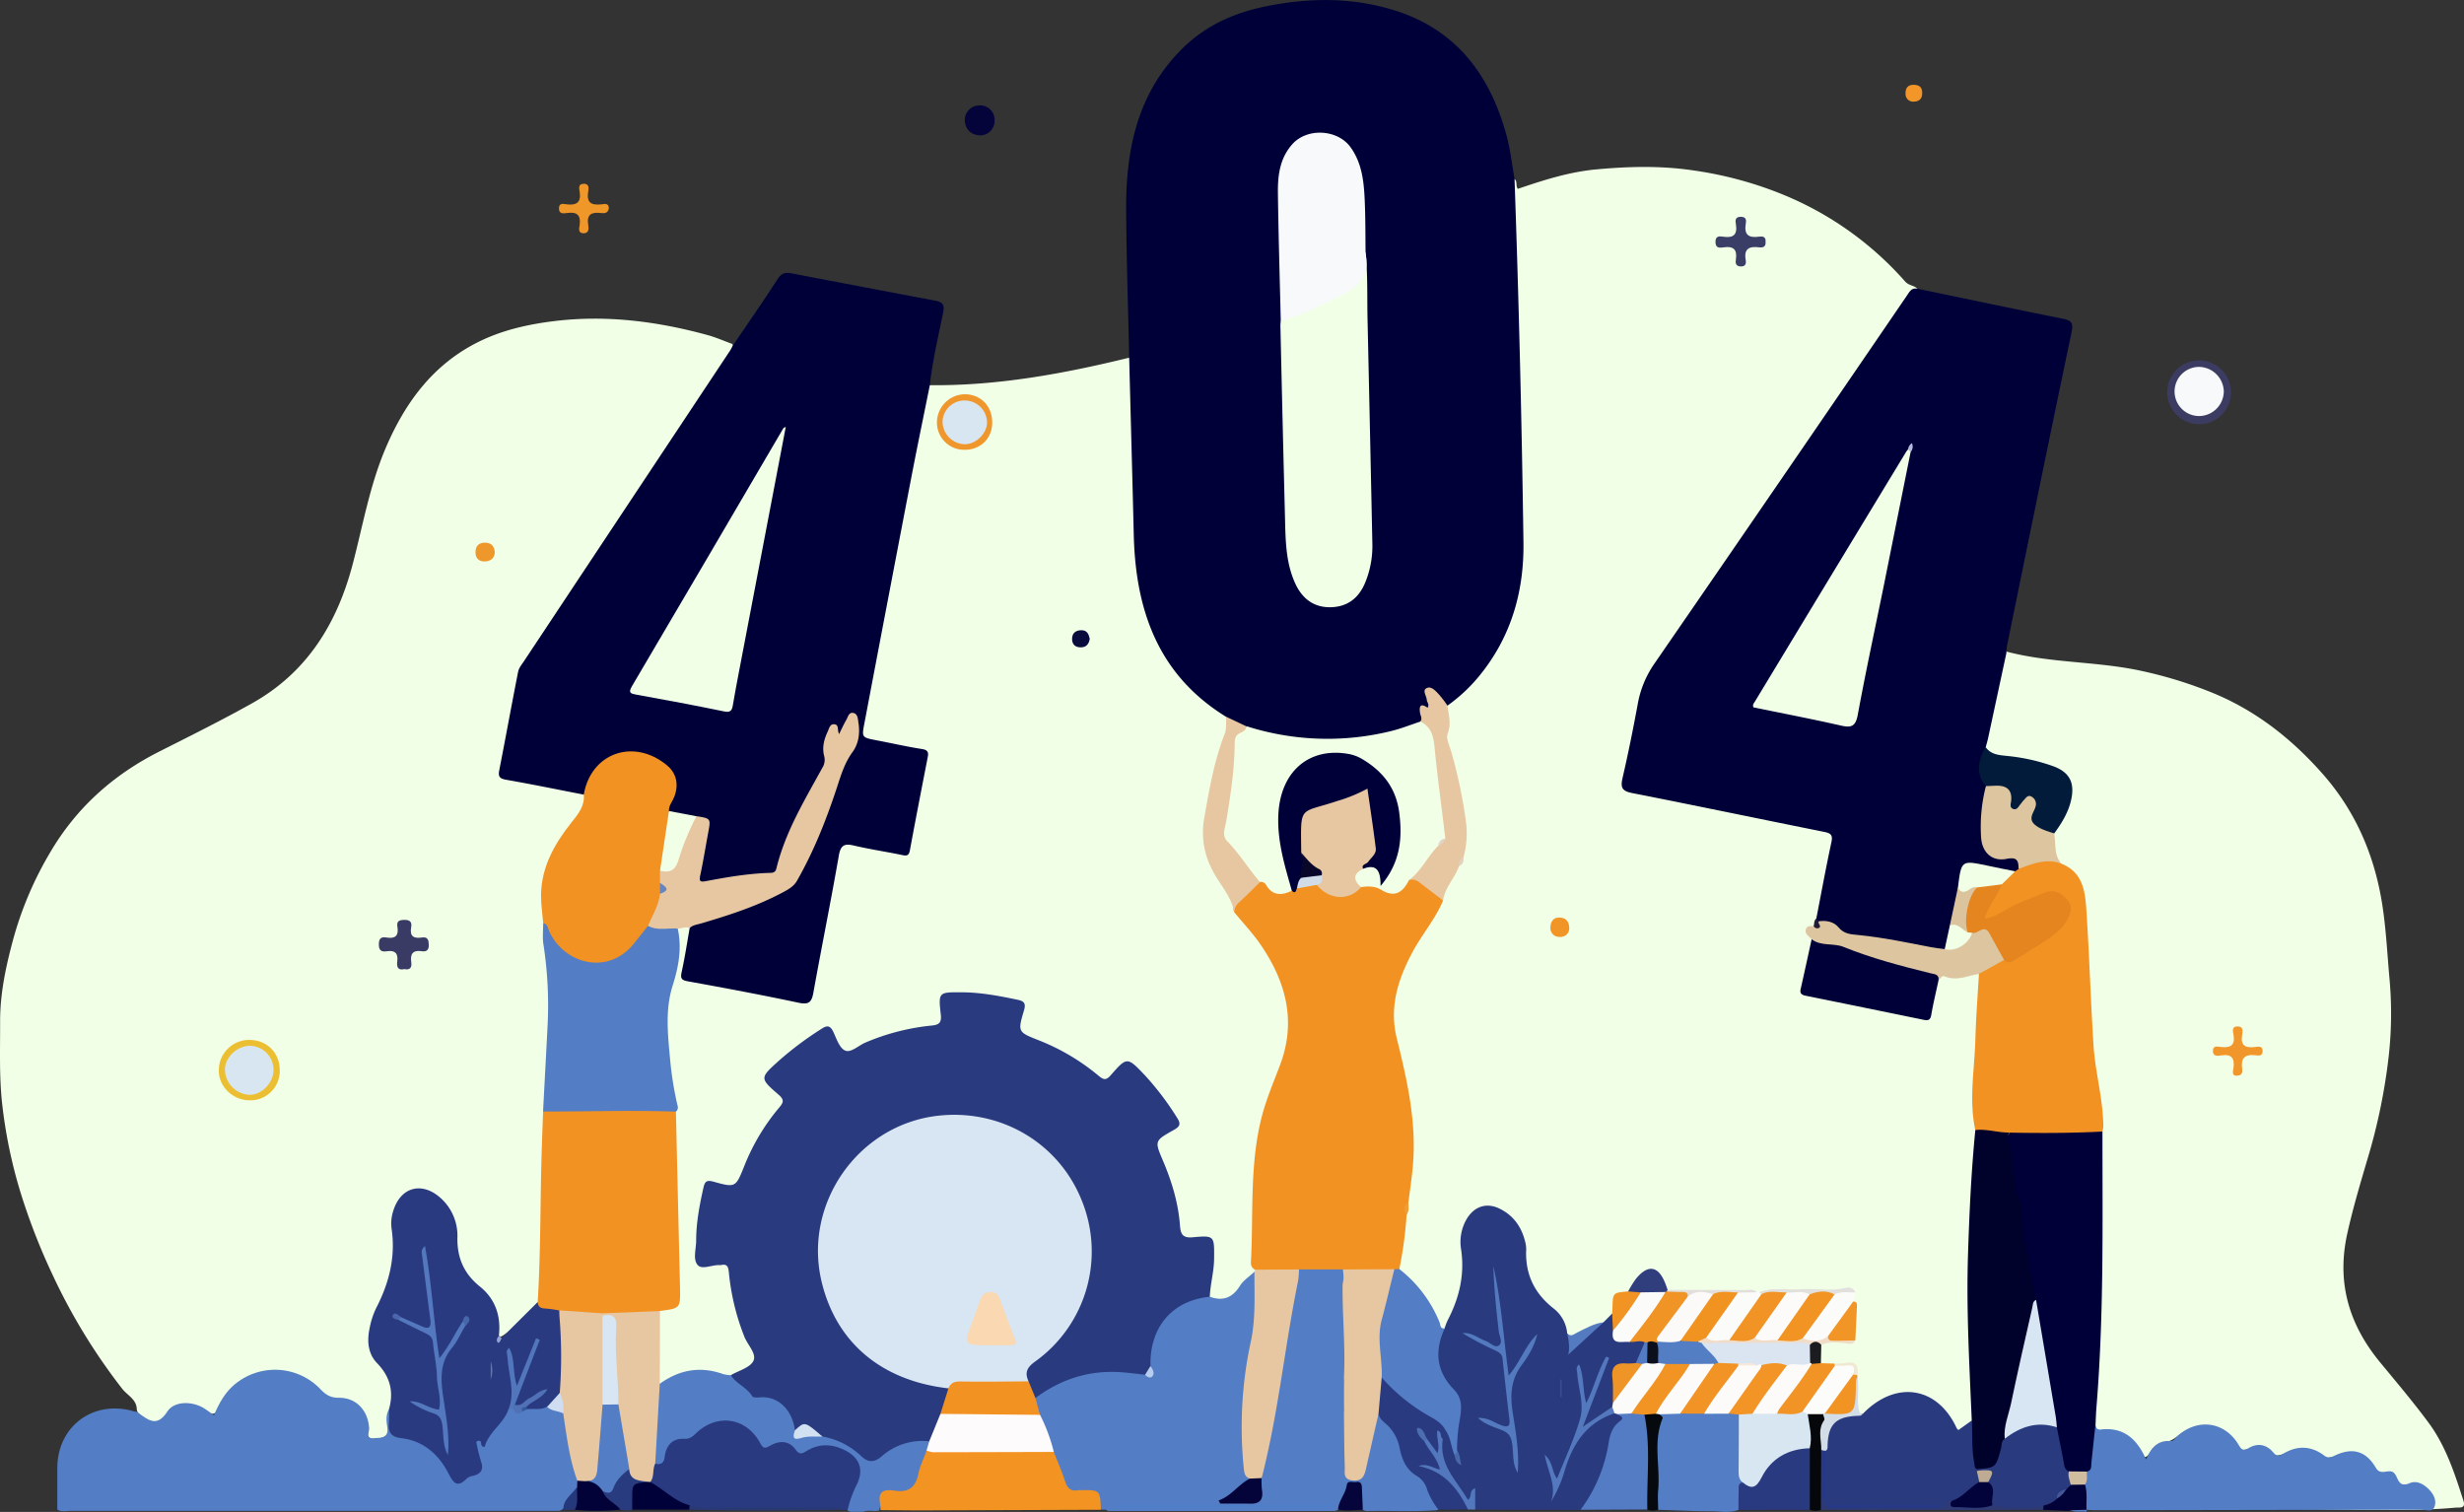 <svg xmlns="http://www.w3.org/2000/svg" viewBox="0 0 1075.56 659.93"><rect x="0" y="0" width="1075.56" height="659.93" fill="#333333" stroke="none"/><defs><style>.cls-1{fill:#f1ffe7;}.cls-2{fill:#000038;}.cls-3{fill:#537dc4;}.cls-4{fill:#293a7f;}.cls-5{fill:#537cc4;}.cls-6{fill:#293a80;}.cls-7{fill:#3c3c62;}.cls-8{fill:#060a0e;}.cls-9{fill:#05070b;}.cls-10{fill:#f09729;}.cls-11{fill:#5377bc;}.cls-12{fill:#020238;}.cls-13{fill:#04043a;}.cls-14{fill:#2e3a74;}.cls-15{fill:#f29629;}.cls-16{fill:#f29222;}.cls-17{fill:#00022b;}.cls-18{fill:#e7c7a1;}.cls-19{fill:#ddc59f;}.cls-20{fill:#f19425;}.cls-21{fill:#fbfbf9;}.cls-22{fill:#fbfbfa;}.cls-23{fill:#3a3d65;}.cls-24{fill:#303e7e;}.cls-25{fill:#f19626;}.cls-26{fill:#f19423;}.cls-27{fill:#f29423;}.cls-28{fill:#d2dde7;}.cls-29{fill:#547bc0;}.cls-30{fill:#f1ddc7;}.cls-31{fill:#e1e0dc;}.cls-32{fill:#e1dedb;}.cls-33{fill:#1a1c1f;}.cls-34{fill:#f0e9d2;}.cls-35{fill:#211c36;}.cls-36{fill:#ee9e37;}.cls-37{fill:#e0d2be;}.cls-38{fill:#3a3b65;}.cls-39{fill:#ebbf31;}.cls-40{fill:#ee982c;}.cls-41{fill:#95a3d8;}.cls-42{fill:#ef972c;}.cls-43{fill:#0a0b3d;}.cls-44{fill:#021b3a;}.cls-45{fill:#f1962a;}.cls-46{fill:#f8f9fb;}.cls-47{fill:#dbc49d;}.cls-48{fill:#b6bade;}.cls-49{fill:#5276bb;}.cls-50{fill:#5171b6;}.cls-51{fill:#26387c;}.cls-52{fill:#d0ddf1;}.cls-53{fill:#34599d;}.cls-54{fill:#537abe;}.cls-55{fill:#5478bd;}.cls-56{fill:#f09425;}.cls-57{fill:#ef9426;}.cls-58{fill:#527bc3;}.cls-59{fill:#4869a9;}.cls-60{fill:#3f5297;}.cls-61{fill:#f29322;}.cls-62{fill:#fefbfd;}.cls-63{fill:#d1e1f2;}.cls-64{fill:#d8e6f2;}.cls-65{fill:#fcfbf9;}.cls-66{fill:#fcfbfa;}.cls-67{fill:#f29526;}.cls-68{fill:#05053b;}.cls-69{fill:#4e7ec9;}.cls-70{fill:#4c6db0;}.cls-71{fill:#010139;}.cls-72{fill:#293b7f;}.cls-73{fill:#293974;}.cls-74{fill:#f7f9fb;}.cls-75{fill:#fcfcfa;}.cls-76{fill:#d0bc9e;}.cls-77{fill:#445796;}.cls-78{fill:#03033c;}.cls-79{fill:#263889;}.cls-80{fill:#d2dce8;}.cls-81{fill:#e4851f;}.cls-82{fill:#d8e6f3;}.cls-83{fill:#bdab94;}.cls-84{fill:#e1d5ca;}.cls-85{fill:#f19321;}.cls-86{fill:#f29424;}.cls-87{fill:#dae5f1;}.cls-88{fill:#547ec3;}.cls-89{fill:#fbfaf9;}.cls-90{fill:#5478be;}.cls-91{fill:#4767ab;}.cls-92{fill:#6477ac;}.cls-93{fill:#4b66ac;}.cls-94{fill:#6685bf;}.cls-95{fill:#b7cded;}.cls-96{fill:#05043a;}.cls-97{fill:#0b101c;}.cls-98{fill:#f6e8dd;}.cls-99{fill:#08072a;}.cls-100{fill:#fad8b2;}</style></defs><g id="Layer_2" data-name="Layer 2"><g id="Layer_1-2" data-name="Layer 1"><path class="cls-1" d="M661.08,78.12c1.38,1.07.43,2.9,1.45,4.32C673.73,78.63,685,75,697,73.92c13.9-1.28,27.81-1.63,41.64.39a164.27,164.27,0,0,1,40.57,11,143.5,143.5,0,0,1,52.37,37.53c1.67,1.89,3.84,1.64,5.33,3.11-5.58,6-9.78,13-14.37,19.72q-49.77,72.75-99.67,145.39a35.91,35.91,0,0,0-6.21,14.52c-1.86,10.83-4.44,21.52-6.57,32.3-1.06,5.39-.66,5.89,4.75,7q39.08,8.32,78.27,16.06c8.13,1.62,8.45,2.19,6.87,10.32-1.91,9.81-4.12,19.55-6.1,29.34a12.41,12.41,0,0,1-1.43,3.38c-3.71,1.77-1.13,4.48-1,6.83-.24,5.88-1.94,11.49-3.22,17.16-.81,3.57.32,5.22,3.89,5.92,14.71,2.88,29.35,6.07,44,9,3.83.77,5.53-.54,6.35-4.18s.9-7.64,2.65-11.15c.33-.58.67-1.43,1.23-1.51,6-.82,12-2.45,18.11-.77,1.38,2.66,1.21,5.55.92,8.32-1.36,12.88-1.41,25.85-2.69,38.74-.72,7.15.1,14.27.65,21.38s-.75,14.27-1.13,21.4c-1.31,24.75-2.59,49.46-1,74.27.62,9.76.69,19.58.8,29.37a6.58,6.58,0,0,1-2.15,3.27c-3.81,3.44-6,3.21-8.59-1.31-4.68-8.2-11.61-12-21-11.43a19.42,19.42,0,0,0-12.22,5c-1.47,1.33-2.75,2.92-4.82,3.41-3.6.13-3.13-2.85-3.31-4.84-.34-3.87-.08-7.78-.17-11.67-.07-.46-.11-.94-.14-1.4.17-2.63-.82-4.05-3.69-3.7a57.59,57.59,0,0,1-5.88.3c-1.94,0-3.88.08-5.5-1.27-1.47-2.43-1.27-5-.54-7.56,1.29-2.7,3.8-2.69,6.3-3s5.22,1,7.63-.61c.87-5.2,1.73-10.38.65-15.65-.4-1.31-.08-2.74-.72-4a2.24,2.24,0,0,0-1.77-.8c-12.68,1.76-25.49-.43-38.18,1.23a6.35,6.35,0,0,1-1.63,0c-9.69-.29-19.37-.92-29.07-.39a27.55,27.55,0,0,1-8.35-.35c-2.05-.79-2.62-2.8-3.65-4.43-3.11-5-5.32-5.15-9.6-1-1.89,1.85-2.8,4.44-4.93,6.05-5.5.14-5.56,4.24-5.89,8.13a8.79,8.79,0,0,1-4.47,5.22,81.5,81.5,0,0,0-10.79,4.63c-2.11,1.05-4.3,1.85-6.19-.48a32.29,32.29,0,0,0-9.49-13.79A24,24,0,0,1,665.4,550c-.18-7.1-1.84-13.76-7.74-18.73-7.14-6-14.5-4.09-17.43,4.81-1.56,4.7-1.24,9.58-.81,14.34,1,11-3,20.5-8.13,29.75-1.78,1-2.93,0-3.55-1.46-3.76-9-9.57-16.53-16.55-23.24a4.06,4.06,0,0,1-1.06-2.21c.33-7.67,1.79-15.21,2.69-22.82a14.06,14.06,0,0,0,.64-5.62c4.16-22.54,1.87-44.76-4.16-66.59-4.63-16.76-1.25-31.73,7.66-46.11,3.84-6.2,8.21-12.11,11.23-18.8,1.49-5.73,5.08-10.46,7.58-15.7a5.84,5.84,0,0,0,2-4.5c2.85-12.16-1-23.72-3.2-35.41a21.09,21.09,0,0,0-1.25-4.82c-3.71-8.25-2.13-16.88-2-25.41,4.1-5,9.46-8.73,13.57-13.84,12.33-15.35,17.91-33.07,18.38-52.3.91-37.79-1.38-75.55-2.23-113.32-.35-15.1.48-30.29-1.34-45.37C659.49,81,659.5,79.28,661.08,78.12Z"/><path class="cls-1" d="M59.71,615.25c0-4.44-4.13-6.2-6.35-9.06a258.48,258.48,0,0,1-30.69-50.35A275.73,275.73,0,0,1,9,520.62,212.27,212.27,0,0,1,.84,480.84C-.36,469.19.09,457.59.05,446,0,433.81,2.53,422,5.68,410.29A153.53,153.53,0,0,1,21.94,372C33.4,352.5,49.45,338.2,69.49,328.06c13.63-6.9,27.33-13.68,40.65-21.15,23.91-13.42,37.06-34.83,43.85-60.78,4.37-16.65,7.33-33.71,14-49.7,8.44-20.12,20.64-37.1,40.71-47.12,10.47-5.23,21.8-7.77,33.37-9.17,22.55-2.73,44.62.09,66.38,6,3.82,1,7.49,2.64,11.22,4,1.11,2.1-.52,3.48-1.47,4.89q-22.42,33.66-44.76,67.4c-14.64,22.06-29.16,44.19-43.89,66.19a17.6,17.6,0,0,0-2.54,6.45c-2.46,12.24-4.62,24.54-7.11,36.78-1,5.07-.58,5.63,4.57,6.72,8.48,1.78,17.05,3,25.51,4.92,2.08.46,4.36.58,5.59,2.79,1.06,2.83-.27,5.2-1.56,7.52-2,3.65-4.84,6.75-7.2,10.17-6.68,9.72-11,20.1-8.68,32.27a36.08,36.08,0,0,1,.21,7c.71,12.92,2.59,25.72,2.33,38.73-.28,14.11-1.63,28.14-2.26,42.22-.86,23.38-.31,46.79-1.63,70.16-.2,3.64.06,7.31-.54,10.93a11,11,0,0,1-3.76,6.27c-4.76,3.79-8.37,8.9-13.81,11.87a2.29,2.29,0,0,1-1.67-1.53c-.35-9.69-4.09-17.47-11.87-23.62-4.59-3.63-6.51-9.16-6.55-15.12a41.05,41.05,0,0,0-1.21-9.88,19.91,19.91,0,0,0-5.69-9.79c-3.37-3.15-7.28-4.93-11.84-3.31s-6.61,5.44-7.24,10a54,54,0,0,0-.1,13,36.26,36.26,0,0,1-2.68,17.06c-1.85,4.82-4.17,9.44-5.86,14.32-2.64,7.58-2.45,14.71,3.41,20.93,5.09,5.41,5.92,11.68,3.59,18.55-1,2.73-.69,5.59-.69,8.39,0,4.21-2.72,5.34-6.15,5.67-3.74.37-4.24-2.19-4.56-5.07-1-8.47-4.24-11.77-12.64-12.43a12.43,12.43,0,0,1-7.85-3.8c-14.36-13.54-33.5-10.45-42.8,7.09-1.89,3.56-3.53,4-6.88,2-6.7-4-12.51-3.16-17.09,1.91-4,4.47-4.19,4.5-9.34,1.07C61.65,617.83,60,617.19,59.71,615.25Z"/><path class="cls-1" d="M405.88,168.13c29.59.3,58.4-5,87-12,2.58,3.33,1.68,7.37,1.95,11,1.07,14.11-.11,28.31.88,42.4,1.18,16.89-.27,33.92,3.75,50.67,4.83,20.16,15.2,36.34,32.06,48.38,1.62,1.15,3.43,2.09,4.26,4.07A16.12,16.12,0,0,1,535.1,323c-4.53,12.07-6.63,24.71-8.48,37.38-1.22,8.28,1.63,15.75,6,22.66,2.94,4.63,6,9.18,7.67,14.47a85.33,85.33,0,0,0,8,10.21c10.3,11.07,14.22,24.5,15.15,39.17.39,6.13-1.08,11.85-3.1,17.55-2.89,8.15-6.35,16.07-8.57,24.49s-2.72,17.11-3.21,25.69c-.59,10.28-.36,20.61-1.21,30.9a19,19,0,0,0,1,7.88,4,4,0,0,1,0,1.62c-2.68,4.7-6.89,8.1-10.64,11.79-3,3-6.83,1.29-10.16-.54-1.44-2.23-.51-4.55-.1-6.79A75.7,75.7,0,0,0,528.56,545c0-3.1-.94-4.51-4.44-4.13-9,1-9.58.24-10.68-8.55a91.39,91.39,0,0,0-8.26-27.65c-3.2-6.78-3.06-7.34,3.31-10.95,5-2.84,5.13-3.44,1.93-8.43a109.86,109.86,0,0,0-14.8-18.17c-2.78-2.8-5-2.92-7.39.13-.51.65-1.08,1.26-1.64,1.88-3.51,4-4.47,4.21-8.67.83a102.66,102.66,0,0,0-30.05-16.54C444,452,442.37,450,444,446c.48-1.24.66-2.59,1.06-3.85.84-2.6,0-4.2-2.7-4.75-9-1.8-18-3.35-27.24-2.9-2.82.13-3.86,1.5-3.58,4.17.14,1.33.41,2.63.57,4,.39,3.37-.92,5.44-4.4,6-5.76.92-11.47,2-17.13,3.45s-11,3.88-16.34,6.16c-5.77,2.46-6.31,2.19-9.56-3.16-3.72-6.13-3.69-6.08-9.61-2A174.17,174.17,0,0,0,339,465.7c-4.54,3.95-4.53,5.55-.23,9.59,5.23,4.92,5.25,5.17.77,11a96.51,96.51,0,0,0-14.65,26.58c-2.41,6.77-3.51,7.18-10.38,5.33-5.18-1.4-5.71-1.14-6.81,4a103.85,103.85,0,0,0-2.39,24.3c.08,3.58.95,5.08,4.95,4.61,8-1,8.23-.62,9.55,7.44,1.69,10.22,4.1,20.23,8.7,29.61,2.83,5.77,2.36,7-3.37,10.26a21.55,21.55,0,0,1-6.4,2.76,14.15,14.15,0,0,1-5.85-.67,27.4,27.4,0,0,0-20.12,2.23c-1.67.85-3.54,3-5.63.46-1.08-10.41-1.77-20.8.41-31.16.58-.33-.26-.19.37-.31,7.54-1.51,8.14-6.89,7.43-13.09-1.8-15.54-.51-31.15-1.05-46.72-.29-8.77-1.61-17.51-.56-26.3.57-7.74-2.3-15.07-2.73-22.7-.72-13-1.79-25.88,2.62-38.51a26.9,26.9,0,0,0,1.33-14.26,6.87,6.87,0,0,1,.5-4.87c2-1.64,4-2.64,6.24-.32,1.13,4.93-.76,9.52-1.67,14.21-1.38,7.12-1.22,7.39,6,8.74,13.43,2.5,26.82,5.21,40.26,7.67,6.21,1.14,6.73.69,7.86-5.6,3.37-18.69,7.08-37.31,10.67-56,1.36-7.11,2-7.38,9-6.05,5.72,1.1,11.48,2.07,17.17,3.34,3.36.75,4.9-.49,5.5-3.83,2-11.15,4.24-22.26,6.31-33.39.89-4.78.35-5.56-4.39-6.4-5.91-1-11.79-2.18-17.65-3.47-5.13-1.13-5.72-2-5-7.24.86-5.94,2.11-11.81,3.25-17.69,8-41.22,15.56-82.51,23.71-123.69C403.18,172.94,402.87,169.77,405.88,168.13Z"/><path class="cls-1" d="M1029.94,659.05c7.27,0,14.54.08,21.81,0,3.46,0,6.92-.14,10.37-.32,3.19-.15,6.38-.36,9.57-.66,2-.19,4.82.65,3.56-3.26-3.82-11.84-7.68-23.73-15.17-33.84-6.6-8.92-13.78-17.42-20.87-26-13.74-16.54-19.37-34.93-14.62-56.44,2.43-11,5.65-21.81,8.84-32.61a255.78,255.78,0,0,0,9.24-44.66,167.37,167.37,0,0,0,.4-33.73c-1-11-1.51-22.12-3.25-33.08-3.41-21.46-11.78-40.72-26.26-57-13.92-15.7-30.17-28.28-50-35.93a186.12,186.12,0,0,0-31.43-9.23c-19-3.69-38.59-3-57.36-8.17-2.07.07-2.23,1.82-2.49,3.17-2.44,12.49-5.54,24.87-7.22,37.51,1.34,4.74,5.58,4.79,9.22,5.41,6.06,1,12.18,1.69,18,3.72,9.75,3.38,12,8.49,8,18.07-1.6,3.85-4.42,7.06-5.54,11.13,0,5.18-.54,10.5,4.19,14.28,7.18,4.32,8.78,11.55,9.09,19,.42,9.79,1.08,19.58,1.39,29.39.29,9.11.64,18.26,1.47,27.37,1.22,13.58,5,26.87,4.38,40.63-.11,28.59-.29,57.18-1.15,85.77q-.27,9-.69,17.92c-.35,7.63-1.68,15.22-1.08,22.89a4.29,4.29,0,0,0,2.06,3.35,8.68,8.68,0,0,0,3.8.84c2.85.13,5.63.46,8.13,2,2.88,1.84,4.82,4.53,6.74,7.27,1.05,1.49,2.09,2.28,3.13,2.15a2.36,2.36,0,0,0,1.36-.73,6.8,6.8,0,0,0,1.13-1.51,8.55,8.55,0,0,1,6.44-4.24,8.26,8.26,0,0,0,1.8-.5,14.09,14.09,0,0,0,3.26-1.9l0,0,.63-.48c8.24-6.37,17.16-5.25,23.43,3.14,1.44,1.92,2.93,3,4.88,3.08a6.16,6.16,0,0,0,1-.08,8,8,0,0,0,1.32-.34,7.91,7.91,0,0,1,8,1.24,6.43,6.43,0,0,0,4.23,1.63,7.89,7.89,0,0,0,2.62-.53,11,11,0,0,0,1-.42c4.64-2.16,9.42-2.4,13.86.43a8.57,8.57,0,0,0,4.9,1.45,10.37,10.37,0,0,0,1.45-.16h0a12.21,12.21,0,0,0,2.14-.62c3.19-1.21,6.8-1.67,9.71.15,4.61,2.89,7.7,8.12,13.8,8.77a.44.44,0,0,0,.25,0h0s.05,0,0,0,0,.12.08.32c1.75,3.5,4.77,3.69,8.1,3.31a6.72,6.72,0,0,1,3.86.84c2.31,1.21,4.55,2.82,4.06,5.67-.53,3-3.42,1.81-5.39,2.07a27.07,27.07,0,0,1-3.49,0q-66.18,0-132.36,0c-2.58,0-5.25-.43-7.71.69Z"/><path class="cls-2" d="M535.18,312.85c-29.62-18.24-39.49-46.47-40.28-79.37-.61-25.79-1.35-51.57-2-77.36-.46-21.46-1.18-42.91-1.32-64.37-.17-26.49,4.89-51.32,24.81-70.84,9.93-9.73,22.07-15.2,35.51-18,19.2-4,38.42-4.23,57.22,1.74,26.95,8.55,41.54,28.55,48.6,54.86,1.63,6.07,2.29,12.41,3.39,18.62q2.79,79.27,3.89,158.59c.3,21.53-5.41,41.41-19.34,58.38A71.08,71.08,0,0,1,631.82,308c-2,.41-2.35-1.43-3.23-2.47-1.17-1.38-2.23-2.83-4.73-3.43,1.63,6-2.05,9.95-4.67,14.28A70.27,70.27,0,0,1,594.28,323c-16.81,1.49-33.53,1.32-49.67-4.65C541.54,316.41,537.46,316.16,535.18,312.85Z"/><path class="cls-2" d="M405.88,168.13c-2.65,13.16-5.39,26.31-7.93,39.5Q387.6,261.5,377.38,315.39c-1.25,6.54-1.34,6.48,5.45,7.78,6.53,1.24,13,2.74,19.57,3.76,2.55.39,3,1.37,2.56,3.56-2.63,13.54-5.28,27.07-7.78,40.63-.41,2.25-1.22,2.55-3.29,2.11-7-1.46-14.07-2.5-21-4.12-4.13-1-5.91-.39-6.73,4.32-3.47,20-7.52,39.87-11.11,59.83-.73,4.11-1.94,5.37-6.35,4.44-16.09-3.41-32.26-6.45-48.45-9.37-3-.55-3.26-1.46-2.67-4.17,1.39-6.32,2.35-12.73,3.48-19.11,1-2.63,3.45-2.9,5.64-3.57,11-3.38,21.88-6.94,32.28-11.91a20.32,20.32,0,0,0,9-8.3c7.49-12.72,12.13-26.63,17-40.44a55.32,55.32,0,0,1,5.26-11.78c2.92-4.58,4.37-9.5,2.48-15-2.52.51-2.65,2.45-3.53,3.76-1.13,1.7-1.48,5.06-4.75,2-1-1-1.77.32-2.16,1.21a13.63,13.63,0,0,0-1.26,7.3c.6,4.25-1.06,7.69-3,11.32-6.59,12.68-14,25-17.71,39-.64,2.45-2.06,3.7-4.55,3.79-8.84.33-17.51,2-26.23,3.29-4.87.72-5.71-.18-4.93-5.07.89-5.59,1.75-11.19,3.13-16.68,1-4-.18-6.07-4.31-6.4-3.82-.9-7.85-1-11.39-2.95-1.65-2.17-.12-4.13.49-6.11,2.65-8.53.78-12.82-7.54-16.19-4.81-1.95-9.8-3-15.11-2.06-6.79,1.25-11,5.07-12.74,11.76-.45,1.73-.6,3.66-2.3,4.82-11.25-2.18-22.48-4.49-33.77-6.47-2.77-.48-3.7-1.22-3.14-4.07,2.8-14.36,5.42-28.75,8.25-43.1.31-1.55,1.46-3,2.37-4.34q45.12-68,90.26-136a19.17,19.17,0,0,0,.91-1.74c6.61-9.76,13.35-19.42,19.73-29.32,1.69-2.64,3.41-3,6.1-2.48q31.26,6,62.56,11.89c3.23.6,4.32,1.61,3.6,5.18C409.57,146.91,407.06,157.41,405.88,168.13Z"/><path class="cls-2" d="M875.8,285.09q-4,18.6-8,37.2c-.28,1.29-.69,2.55-1,3.82-.28,1.6-.06,3.27-.6,4.82-1.55,4.47-.64,8.62,1.57,12.62-.44,6.45-1.78,12.8-1.47,19.33.37,7.86,2.78,10.48,10.53,10.56,4.88,0,5.12.31,5,5.52a3.37,3.37,0,0,1-1.56,1.82c-4.07,1.19-7.85-.52-11.67-1.37-10.35-2.3-10.33-2.38-12.67,7.74-1.08,5.79-2.07,11.59-3.57,17.29-.87,3.46-.58,7.31-3.38,10.13-2.57,1.4-5.16.61-7.77.1-10.58-2.07-21.12-4.37-31.91-5.17a8.86,8.86,0,0,1-5.56-1.89c-2.8-2.58-6.18-3.78-9.77-4.62-.78-.45-1.48-.95-1.14-2,2.16-11.08,4.18-22.19,6.57-33.23.66-3.05.06-4-3-4.63-28-5.62-56-11.47-84.06-17-4.43-.88-5-2.52-4.08-6.57,2.47-10.68,4.64-21.44,6.63-32.23a44.37,44.37,0,0,1,7.29-17.69q55.27-80.16,110.17-160.57c1.14-1.67,2-3.52,4.52-3.07,21.12,4.39,42.22,8.85,63.38,13.08,3.84.77,4.92,1.67,4,6-9.6,45.63-18.87,91.33-28.22,137A26.62,26.62,0,0,0,875.8,285.09Z"/><path class="cls-3" d="M59.71,616.25l1.2.85c4.3,3.07,7.81,5.66,12.15-1,3.08-4.73,11-4.53,16-1.4,1.39.87,2.71,1.87,4.36,3,2.44-5.81,5.43-11,10.63-14.66a27.41,27.41,0,0,1,35.88,3.37c2.33,2.47,4.49,3.73,8,3.7,7.6-.08,12.73,5.54,13.21,13.33.1,1.51-1.67,4.72,2,4.32,2.66-.3,6.73.36,5.91-4.93-.39-2.51-.72-5.32.83-7.77,2,1.67,1.43,4,1.36,6-.09,3,1,4.63,4,5.17,10.67,1.9,17.8,8.43,22.62,17.78.95,1.86,1.89,2.66,3.76,1.17a10,10,0,0,1,3.07-1.65c3.81-1.22,4.8-3.67,3.44-7.34a15,15,0,0,1-1.19-5.33c0-1,.2-2.58,1-2.62,6.77-.28,7.19-7.14,11-10.45,1-.83,1.38-2.26,2.49-3.07a3.1,3.1,0,0,1,1.95-.42c1.56.32,3,1.79,4.73.7a16.46,16.46,0,0,1,2.55-1,61.43,61.43,0,0,1,8.24-.66c2.86.67,5.86,1.07,7.75,3.76,2.47,9.4,3.43,19.14,6.32,28.46a7.78,7.78,0,0,1-.21,3.29c-2.66,3.67-3.87,8.51-8.5,10.62q-106.71,0-213.41,0c-1.94,0-4,.62-5.84-.58,0-6,0-12,0-18,0-17.88,14.91-29.52,32.26-25.2C58.07,616,58.89,616.09,59.71,616.25Z"/><path class="cls-4" d="M699.94,577.16l3.78-3.81c2.23,1.9,1.34,4.51,1.58,6.86-.27,4.41,2.68,4.59,5.87,4.44,2.36.62,5.21-1.76,7.2,1.16-.33,3.92-1.65,7.37-4.73,10-8.26,1.82-8.26,1.82-8.29,10.39,0,1.81,0,3.61-.12,5.42a7,7,0,0,1-.51,2.22c-2.68,4.07-7.49,5.3-11.06,8.21a1.89,1.89,0,0,1-2.33.16c-1.06-.77-.53-1.85-.26-2.73,1.92-6.35,4.94-12.28,7.16-18.52.55-1.56,1.32-3.05,1.75-4.65-1.75,4.94-4,9.72-5.68,14.68-.3.86-.71,2.07-1.91,2s-1.29-1.29-1.46-2.27c-.64-3.68-1.43-7.34-1.28-11.13,1.4,10.37,3.16,20.61-2.75,30.46-2.45,4.08-3.44,9-5.48,13.33-.46,1-.54,2.56-2,2.62s-1.34-1.61-1.87-2.54-.62-2.24-1.13-3.29c-.22-.62-.87.22-.29-.12.11-.07.25.05.32.36.81,3.69,3.35,7.12,1.7,11.17,3.37-7.93,6.58-15.92,9.57-24,1.3-3.52,4.45-4.3,6.94-6,3.1-2.13,6-4.79,9.93-5.46a6.69,6.69,0,0,1,1.48.21c2.85.89,4,2.56,1.7,5-3,3.2-3.94,7.14-4.75,11.23a64,64,0,0,1-8.36,21.62c-1.25,2-2.58,3.84-4.78,4.87l-46-.11c-2.38-2.88-.73-6-.71-8.67-.43.74-.21,2-.49,3.12-.65,2.58-2.58,2.34-3.59.8-5.06-7.75-12.58-14.57-10.37-25.32.73-1.66-.81-4.3,2.12-5,4.14,2.34,3.19,7,4.74,10.49a7.86,7.86,0,0,1,.26,2.33c.25-2-.84-3.21-1-4.67-1-4.53.16-9,.84-13.36a15.12,15.12,0,0,0-3.63-12.92c-4.32-5-6.39-10.82-5.53-17.51.41-3.21,1.34-6.17,4-8.29a33.25,33.25,0,0,1,1.43-3.72c5.05-9.68,7.45-19.8,5.85-30.79a19.82,19.82,0,0,1,2.49-13.47c3.25-5.35,8.52-7.17,14.14-4.48,6.07,2.9,9.7,7.92,11.29,14.41a12.33,12.33,0,0,1,.48,3.45c-.51,10.78,3.54,19.25,12.12,25.91A15.5,15.5,0,0,1,684.1,582a9.4,9.4,0,0,1,1.77,7.85C690.65,585.38,694.38,580.27,699.94,577.16Z"/><path class="cls-3" d="M288,604c8.49-6.13,17.64-7.8,27.63-4.24a17.32,17.32,0,0,0,3.4.5,6.73,6.73,0,0,1,.91.39c5.85,4.05,11.34,8.2,18.84,9.71,6.07,1.22,8.33,7.44,9.42,13.4-.06,2,1,2.48,2.79,2.24a40.39,40.39,0,0,1,8.23-.17A34.28,34.28,0,0,1,375,632.91c5.37,4.08,5.39,4.12,10.77.35a28.82,28.82,0,0,1,14.79-5.5c1.81-.12,3.68-.2,5.31.94,1,1.5.31,3,0,4.5-1.51,4.75-3.53,9.31-5.07,14-.86,2.66-2.64,4.56-5.41,4.3-6.14-.56-10.51,1.05-11.55,7.82-2.35.53-4.8-.35-7.12.56h-5.56c-.69-.3-1.44-.54-1.75-1.34-.32-3.85,1.54-7.09,3-10.39,3.07-6.8,1.1-11.88-5.93-14.63a15,15,0,0,0-13,.58c-2.88,1.55-5.24,1.49-7.59-1-2.76-2.89-6.1-2.32-9.24-.79-2.91,1.42-4.44.43-6.09-2.07-6.78-10.27-16.39-11.61-25.73-3.73-1.55,1.31-3.14,2.58-5.23,2.66-4.73.19-7,2.82-8.32,7.17-1.22,4.19-2.69,4.43-6.25,1.67-.42-10.11.47-20.18.84-30.27A4.71,4.71,0,0,1,288,604Z"/><path class="cls-3" d="M758.86,659.05c-3.85,1.46-7.85.6-11.77.6-7.77,0-15.55-.42-23.33-.65a4.72,4.72,0,0,1-1.29-3.16c.19-13-1.49-26.11,1.37-39,3.11-2,6.57-1.21,9.93-1.22s6.7-.24,10.05-.05c3.66.06,7.32-.26,11,.08,1.57.06,3.13.15,4.39,1.28,1.63,2.37,1.18,5.11,1.27,7.74.25,7.3-.61,14.65.86,21.9C759.68,650.54,761.58,655.25,758.86,659.05Z"/><path class="cls-3" d="M627.9,658.92l-1,.31c-10.22.7-20.45.1-30.66.31-3.82-.94-2.21-4.17-2.71-6.5-.32-1.52.43-3.69-1.73-4.15-2.33-.5-2.8,1.69-3.68,3.26-1.52,2.73-1.49,6.68-5.67,7.39-32.83,0-65.64,0-98.46,0-1.84-.27-1.38-1.42-.86-2.47.86-1.72,2.37-1.27,3.8-1a19.23,19.23,0,0,0,6.41.6q40.57,0,81.16,0c2.13,0,4.34.36,6.26-1,4.49-4,3.56-9.69,4.58-14.76-5.55-1.79-1.3-6.45-2.77-9.46-1.25-2.55-.88-5.15.16-7.73a7.89,7.89,0,0,0,0-5.38c-2-6.38-1.37-12.63,0-19.13a73.45,73.45,0,0,0,1-19.83,126.28,126.28,0,0,1-.12-15.44c.09-1.51-.37-4.3,2.94-3.32,2,7.24.91,14.74,1.81,22.1a72.5,72.5,0,0,1-.19,17.78,40.16,40.16,0,0,0-.21,16.34c.85,6.12.28,12.27.44,18.41,0,1.66-.09,3.33.09,5s.12,3.5,2.33,3.87,3.33-1.21,3.92-3c1.95-6,3-12.26,4.25-18.44.4-1.91.32-4,1.9-5.54a18.29,18.29,0,0,1,10.48,12.18c1.75,6,4.21,11.15,9.16,15.46C624.54,648.22,626.68,653.52,627.9,658.92Z"/><path class="cls-5" d="M689.92,659a66.16,66.16,0,0,0,12.24-29.07c.56-3.62,1.65-7.15,4.84-9.53,2.66-2-.09-2.27-1-3.14,1.6-2,3.87-1.67,6-1.7,2.19.16,4.52-.26,6.34,1.5a12.27,12.27,0,0,1,2,7c.3,10.06.16,20.12.09,30.19a6.53,6.53,0,0,1-1.4,4.63Z"/><path class="cls-6" d="M627.9,658.92A30.52,30.52,0,0,1,623,650.3a10.32,10.32,0,0,0-4.33-5.95c-4.84-2.74-6.66-7.22-7.7-12.22a18.62,18.62,0,0,0-6-10.65c-1.36-1.18-2.85-2.37-3.2-4.34-2.46-5,.11-10,.21-15,1.36-2.56,2.8-.95,3.83.15,6.17,6.53,13.39,11.62,21.05,16.23,2,1.18,4.59,2.29,4,5.51-1.91,1,.28,2.91-1,4-2.36.43-.47,2.11-.86,3.16-.48,1.28.35,3.34-1.46,3.76-1.53.36-1.74-1.63-2.49-2.6-.9-1.16-1.71-2.39-2.58-3.58a28.61,28.61,0,0,1-1.89-2.78,22.17,22.17,0,0,0,1.9,3c2.2,2.51,3.63,5.55,5.73,8.14,1,1.22,2.07,3.08.74,4.54-1.15,1.25-2.76.16-4.1-.42a2.69,2.69,0,0,0-1.62-.22c10.45.48,13.07,9.59,18,16.08a1.31,1.31,0,0,1-.43,1.76Z"/><path class="cls-6" d="M758.86,659.05c0-2.89,0-5.79.09-8.68,0-1.4-.3-3,1.81-3.31,3.72.44,6-.94,8-4.39,3.57-6.12,9.36-9.74,16.33-11.25,2.1-.45,4.34-1,5.69,1.53,1.29,7.85.37,15.74.63,23.61A2.7,2.7,0,0,1,790,659Z"/><path class="cls-7" d="M973.85,171a13.92,13.92,0,1,1-27.83-.25,13.92,13.92,0,0,1,27.83.25Z"/><path class="cls-8" d="M719.08,658.93c-.33-13.82,1.54-27.71-1.28-41.45,1.27-2.11,3.19-1.82,5.15-1.4a2.91,2.91,0,0,1,1.44,1.24c.47.62,1.68,1,1.3,1.9-4.22,10.25-.89,20.94-1.89,31.37-.26,2.78,0,5.6,0,8.4A7.42,7.42,0,0,1,719.08,658.93Z"/><path class="cls-9" d="M790,659V632.15c-1.32-5.26-2.58-10.52-.48-15.9a7.5,7.5,0,0,1,6.55.39,4.1,4.1,0,0,1,1.28,4.45c-1.39,4.13-.82,8.4-1,12.62,0,6.42,0,12.84,0,19.25,0,2.12.22,4.33-1.47,6.06A7.4,7.4,0,0,1,790,659Z"/><path class="cls-10" d="M265.75,90.9c-.31,2.27-2,2.25-3.41,2.08-4.07-.49-6.4.53-5.57,5.27.27,1.54.34,3.67-2.18,3.57-2.34-.1-1.78-2.2-1.59-3.45.66-4.45-1.09-6-5.45-5.4-1.45.2-3.63.6-3.57-2.1.06-2.46,2.08-1.84,3.32-1.69,4.35.54,6.48-.81,5.72-5.55-.21-1.25-.75-3.29,1.62-3.41,2.67-.14,2.36,2,2.11,3.52-.85,5,1.68,5.9,5.84,5.44C263.91,89,265.79,88.59,265.75,90.9Z"/><path class="cls-11" d="M622.9,628.05l4.55,6.21c1.28-3.37-.65-6.65,0-9.93,2.2.72.95,3,2.35,3.73-1.84,11.21,6,18.17,11,26.62,2-1.46.15-4.09,3.15-5.11v9.33l-3.14,0c-4.48-9.24-10.49-16.82-21.59-19,3.6-1.36,6,.8,9.31,1.54-1-5-4.83-8.13-6.76-12.27C621.5,628.15,622,627.86,622.9,628.05Z"/><path class="cls-12" d="M903.84,659.22l-1,.26-11-.49a1.68,1.68,0,0,1-.4-1.91c1.44-1.9,3.89-2.29,5.64-3.72a39.4,39.4,0,0,0,4.44-4.23,7.77,7.77,0,0,1,3.19-2.07,6.91,6.91,0,0,1,5.77.81A9.41,9.41,0,0,1,910.8,659h0C908.52,660,906.18,659.56,903.84,659.22Z"/><path class="cls-13" d="M434.14,52.68a6.27,6.27,0,0,1-6.73,6.39c-3.81-.36-6-2.66-6.28-6.47a6.44,6.44,0,0,1,6.59-6.6A6.29,6.29,0,0,1,434.14,52.68Z"/><path class="cls-14" d="M892,657.1c0,.63-.09,1.26-.14,1.89q-37.08.09-74.16.19c-7.63,0-15.26-.11-22.89-.16q.07-13.07.16-26.12a1.24,1.24,0,0,1,1.48.56c1.57,4.36.47,8.88.82,13.32.21,2.78-.6,5.65.69,8.33a7.51,7.51,0,0,0,1.25,1c4.95,1.09,9.93.41,14.88.47,10.46.14,20.91,0,31.36.07,1.51.18,3,.69,3.89-1.38.37-.88,1.6-.95,2.6-.51,1.6,2.28,4,1.76,6.28,1.86a90.46,90.46,0,0,0,12.31-.49,160.43,160.43,0,0,0,16.7.33C888.85,656.45,890.53,656.06,892,657.1Z"/><path class="cls-15" d="M839.05,40.34c.1,2.44-1,3.87-3.39,4a3.33,3.33,0,0,1-3.87-3.48c-.08-2.19.83-3.81,3.42-3.84C837.55,37,839,37.9,839.05,40.34Z"/><path class="cls-16" d="M547.81,554.2a3.3,3.3,0,0,1-1.77-3.29c1.15-21.4-.67-43,4.88-64.06,2-7.53,5.11-14.76,7.86-22.07,7.18-19.06,2.53-36.27-8.42-52.32-3.45-5.07-7.74-9.57-11.64-14.33a4.44,4.44,0,0,1,1.21-5c3.15-2.92,5.74-6.48,9.53-8.7a3.51,3.51,0,0,1,3.64,1c2.86,3.62,6.52,3.8,10.54,2.82,1.42,1.11,1.89-.07,2.45-1.06,2.69-1.73,5.53-2.6,8.72-1.65,7.42,5.61,12.3,5.92,18.78,1.18,3.44-1.57,6.9-.91,10,.55,4.08,1.91,7.19,1.63,9.56-2.46a4.05,4.05,0,0,1,1.53-1.23c7.46-.64,11.43,4.29,15.23,9.52-3.42,8.15-9.27,14.86-13.39,22.58-6.29,11.78-10.19,23.91-6.79,37.63,4.43,17.88,8.55,35.9,7.09,54.56-.45,5.78-1.36,11.52-2.06,17.27-1.37,1.56-.42,3.46-.77,5.18a170.11,170.11,0,0,1-3.19,23.68,3.51,3.51,0,0,1-2.42,1.39c-7.51.7-15,.32-22.55.23-6.33.26-12.66.23-19,0S554,557.14,547.81,554.2Z"/><path class="cls-16" d="M879.63,380.3l1.49-1c5.64-5.13,12.7-6,18.77-2.28,9.49,3.77,10.32,12.37,10.86,20.63,1.28,19.55,1.85,39.16,3.1,58.71.68,10.76,3.6,21.28,4.16,32.08.09,1.82.35,3.65-.32,5.42-1.44,1.75-3.48,1.77-5.46,1.79-11.6.11-23.2.27-34.79-.09-5.14-.26-10.43.45-15.19-2.29-2.87-13.09-.37-26.19,0-39.28.28-9.64,1-19.27,1.59-28.9,2.33-4.38,6.77-5.3,11-6.64.65-.09-.13.17.49,0a58.5,58.5,0,0,0,25.33-16.74c1.87-2.11,2.64-5.15.61-7.86s-4.89-3.69-8.39-2.81c-6.7,1.68-12.53,5.29-18.68,8.17-1.2.56-2.28,1.39-3.51,1.89-1.54.63-3.29,1.51-4.61,0-1.14-1.33-.08-2.87.55-4.18A98,98,0,0,1,872.74,386,14.43,14.43,0,0,1,879.63,380.3Z"/><path class="cls-17" d="M862.25,493.26c4.94-.61,9.7,1.15,14.61,1.06-.86,3.52,1.92,6.15,2.35,9.45.34,2.58,1.23,5.13,1.16,7.81-.08,3.51-.15,7,2.14,10a4,4,0,0,1,.67,2.38c.19,14.51,5,28.33,6.39,42.66-4.55,20.58-9.47,41.09-13.7,61.75-.48,2.11-1,4.2-1.56,6.3-2,8-3.61,9-12,7-4.16-7-4-14.26-1.62-21.72-1-23.62-2.36-47.23-1.68-70.88C859.59,530.44,860.42,511.82,862.25,493.26Z"/><path class="cls-4" d="M860.73,620c.33,6.07-.15,12.18,1,18.21.21,1.12,0,2.33,1.15,3.09a6.06,6.06,0,0,1,.9,1.12c.6,1.59,1.15,3.19.53,4.92-2.24,3-5.35,4.9-8.26,7.07-1.14.84-2.45,1.87-4,.74-2.76-.86-2.27,3.95-5.12,2.94-3.57-1.07-7.22-.38-10.83-.48-13-.37-26.12.59-39.16-.51h0c-1.12-7.64-.18-15.32-.49-23,.14-3.77-.42-7.62,1.66-11.15,3.49-5.9,9-6.53,15-5.8,14.32-14.85,32.61-12.07,41,6.22.12.26.39.44.74.83Z"/><path class="cls-3" d="M608.64,554l2.19-.07a56.2,56.2,0,0,1,17.55,23.24c.43,1.07.17,2.91,2.24,2.68-4.53,9.85-3.71,18.73,4.15,26.79,4.84,5,2.51,11.26,1.81,17A86.28,86.28,0,0,0,636,633c.44,1.11.83,2.18-1.08,2.07-1.59-3.58-1.63-7.73-4.08-11-1.47-2.78-4.08-4.37-6.63-5.78a79.85,79.85,0,0,1-21.06-17,2.85,2.85,0,0,1-1.45-2.48c-.15-7.9-2.22-15.77.1-23.73,1.58-5.41,3.07-10.87,4.19-16.41A7.27,7.27,0,0,1,608.64,554Z"/><path class="cls-2" d="M846.18,427.91c-1.07,5-2.29,10-3.15,15-.38,2.25-1.26,2.65-3.29,2.23Q814,439.85,788.2,434.62c-1.73-.35-2.65-1-2.19-2.95,1.64-7.22,3.2-14.46,4.79-21.69,5,.08,10,.47,14.58,2.14a373.43,373.43,0,0,0,36.11,11C843.9,423.68,847.18,423.83,846.18,427.91Z"/><path class="cls-18" d="M629.94,393c-3.35-2.53-6.72-5-10-7.61-1.51-1.19-3-1.83-4.93-1.2-.68-3.31,2.89-3.55,4.07-5.59a47.05,47.05,0,0,1,7.9-10.22c1.27-1,2.53-2.08,2.33-4-1.55-13.58-3.59-27.09-4.91-40.68-.35-3.61-3.75-5.48-4.39-8.82,1-1.29,0-2.53-.15-3.76-.47-3.1.34-4.28,3.3-2.2.89-1.46-.28-2.37-.36-3.45-.12-1.73-1.94-4-.26-5,2.1-1.26,4,1,5.41,2.47a47.23,47.23,0,0,1,3.88,5.05c.46,4,1.81,7.81.1,12.16-.9,2.27,1,5.69,1.73,8.54A216.52,216.52,0,0,1,640,359.35a39.5,39.5,0,0,1-1.14,14.72c-1,1.16-.93,2.85-2,4C635.07,383.28,630.7,387.32,629.94,393Z"/><path class="cls-19" d="M846.18,427.91c.33-2.68-1.6-2.64-3.42-3.08-12.9-3.17-25.73-6.55-38.1-11.54-4.39-1.77-9.72-.14-13.86-3.31-1.14-1.32-3.17-2.28-2.51-4.43.47-1.55,2.07-1.37,3.4-1.31,1.29-.13,1.32-1.56,2.21-2.11,3.32-.5,6.62.2,8.65,2.66,2.48,3,5.47,3,8.77,3.35,10.69,1.06,21.2,3.28,31.73,5.32,1.93.37,3.9.54,5.84.81,5.46-.45,9-3.87,12.24-7.82,5.61-3,6.88-2.79,9.7,2.91,1.53,3.08,5.31,5.34,4,9.62l-10.95,6.1c-5,.77-9.74,3.33-15,1.09C847.54,425.6,847,427.25,846.18,427.91Z"/><path class="cls-20" d="M794.82,595l5.9.19a1.64,1.64,0,0,1,.69,1.23c-3.84,7.73-9.31,14.3-14.79,20.87a13.4,13.4,0,0,1-10.21.54c-1.67-1.14-1.28-2.65-.36-3.87,4.91-6.58,9.25-13.61,15-19.55A3.63,3.63,0,0,1,794.82,595Z"/><path class="cls-21" d="M766.86,564h1c1-.38,1.3.28,1.53,1A69.46,69.46,0,0,1,754.15,586c-3.21.49-6.45,1.3-9.4-.88a3.35,3.35,0,0,1,.27-3.75,187.69,187.69,0,0,1,12-16.42,4.1,4.1,0,0,1,2.61-1.33C762.05,563.78,764.51,563.06,766.86,564Z"/><path class="cls-22" d="M809.86,564.13c-.32,1.33-.63,2.66-1,4-1.46,6.88-6.75,11.22-10.8,16.39-3.73,2-7.49,3.15-11.42.49-.21-.45-.52-1-.29-1.41,4.13-7.12,8.18-14.3,14.73-19.59C804.06,563.06,807,562.28,809.86,564.13Z"/><path class="cls-23" d="M770.68,105.57c.22,2.11-1.09,2.6-2.79,2.39-4.19-.54-6.76.49-5.88,5.46.28,1.58,0,3-2.27,2.88s-2.2-1.75-2-3.15c.61-4.15-1-5.78-5.16-5.21-1.67.23-3.8.64-3.76-2.41,0-2.72,1.91-2.43,3.45-2.2,4.36.64,6.2-.91,5.46-5.41-.27-1.6-.43-3.39,2.3-3.29,2.48.09,2.19,1.77,2,3.13-.79,4.8,1.4,6.18,5.79,5.54C769.34,103.07,770.93,103.25,770.68,105.57Z"/><path class="cls-24" d="M710.69,563.68a48.28,48.28,0,0,1,3.36-5.43c5.3-6.54,9.85-5.81,12.89,2,.36.92.69,1.85,1,2.78a1.2,1.2,0,0,1-.34,1.54,4.8,4.8,0,0,1-1.58.71,63.61,63.61,0,0,1-10.51.23C713.73,565.4,711.8,565.63,710.69,563.68Z"/><path class="cls-25" d="M798,583.11l10.93-15c1.76-.08,1.69,1.17,1.64,2.32q-.33,7.31-.7,14.62c-3.54,1.27-7.17.22-10.76.36C797.69,585.48,797,584.54,798,583.11Z"/><path class="cls-26" d="M810.77,600.22a.91.91,0,0,0,.05.77c-.8,4.23-.53,8.51-.3,12.75.16,2.81-.65,4-3.49,3.82s-5.74,1.66-8.73.59c-2.32-.8-1.92-2.43-1-3.9,3.39-5.18,6.54-10.55,11.35-14.63A1.78,1.78,0,0,1,810.77,600.22Z"/><path class="cls-27" d="M710.69,563.68l5.49.44c.7,1.2.19,2.28-.45,3.26-2.79,4.34-6.05,8.35-9.1,12.5-.57.78-1.4,1.48-2.55.91l-.36-7.44c0-.82.11-1.63.13-2.45C704,564.22,704,564.22,710.69,563.68Z"/><path class="cls-28" d="M796.49,617c13.3.71,13.3.71,13.67-12.66,0-1.14-.15-2.34.66-3.33.88,4.85-.43,9.79.67,14.66.24,1.08.67,1.33,1.52,1.47-.46.89-1.28.82-2.11.85-9.57.34-12.94,3.72-13.14,13.19,0,.83,0,1.65-.88,2.07a.6.6,0,0,1-1-.07,1.48,1.48,0,0,0-.89-.26c.16-4.34-1.72-8.84,1.28-13,.38-.52-.31-1.82-.51-2.76l.3-.38Z"/><path class="cls-29" d="M699.94,577.16l-15.42,14.16c.71-2.51.39-6-.42-9.36,1.6,1.8,2.95.37,4.36-.33C692.15,579.81,695.74,577.69,699.94,577.16Z"/><path class="cls-30" d="M798,583.11c-.24,1.91,1,2.18,2.44,2.15l9.43-.19c-.77,1.69-2,1.57-3.65,1.36-3.72-.45-7.54-1-11.2.56a21.05,21.05,0,0,1-6.51.82c-14.89-.49-29.79.28-44.67-.39a4.71,4.71,0,0,1-2.53-.78c-.38-2.46,0-2.79,3.47-2.75,3.13,2.42,6.75.61,10.09,1.16,3.33-2.39,7.23-1.24,10.86-1.79,3.37.46,6.78.18,10.17.36,3.67.32,7.41-.91,11,.52C790.75,585.5,794.52,586,798,583.11Z"/><path class="cls-25" d="M685,405.39c-.19,2.14-1.72,3.71-4.41,3.56a3.85,3.85,0,0,1-3.81-4.31c.09-2.33,1.28-4.22,3.92-4.14S685,401.88,685,405.39Z"/><path class="cls-31" d="M809.86,564.13c-3,.08-6.15-.63-9.06.86-3.7.34-7.39.71-11.11.8-3.29-.39-6.6-.18-9.9-.25-3.63-.44-7.36.93-10.92-.64-.34-.28-.67-.57-1-.86,5.81-2.27,11.93-.85,17.89-1.29,6.64-.49,13.37,1,20-.62A3.25,3.25,0,0,1,809.86,564.13Z"/><path class="cls-32" d="M727.57,563.75a1.08,1.08,0,0,1,.4-.74c11.23,0,22.47,0,33.7.07,1.75,0,3.71-.65,5.19,1l-8.18.09c-3.24,2-6.93,1.23-10.42,1.69-3.93-.75-7.79-.08-11.65.56C733.79,564.86,730,566.65,727.57,563.75Z"/><path class="cls-33" d="M790,587.07c1.63-1.83,3.3-1.87,5-.08l-.18,8-4,.34a1.43,1.43,0,0,1-1.53-.66C788.25,592,787.8,589.41,790,587.07Z"/><path class="cls-34" d="M810.77,600.22l-1.94-.26c-1.4-3.79-5.73-1.63-7.89-3.88a3.71,3.71,0,0,1-.22-.93,28.77,28.77,0,0,0,4.84-.22C810.2,593.94,811.43,596.1,810.77,600.22Z"/><path class="cls-35" d="M793.9,402.13c-.53,1,1.31,2,.2,2.85a1.76,1.76,0,0,1-2.41-.74c.29-1.12.09-2.4,1.09-3.28Z"/><path class="cls-36" d="M614,530.25c-1.14-1.94-1.78-3.8.77-5.18C614.93,526.86,615.13,528.65,614,530.25Z"/><path class="cls-37" d="M636.87,378.05c-.09-1.7.24-3.19,2-4C639,375.79,638.7,377.31,636.87,378.05Z"/><path class="cls-6" d="M222,615.05c-2.16,6.45-8.79,10-10.42,16.51-2.24,0-1.16-2.59-2.14-2.6-1.45-.25-1.54.41-1.46.8a75.06,75.06,0,0,0,2,8.17c1.22,3.49,0,5.35-3.36,6.22a6.2,6.2,0,0,0-2.76,1.1c-4.33,4.37-5.87,2.18-8.23-2.37-4.21-8.1-10.86-14-20.38-15.13-5-.57-5.9-3-5.44-7.2a49.9,49.9,0,0,0,0-5.47c2.15-7.71.47-14.22-5.22-20.1-4.1-4.24-4.43-9.93-3.19-15.52a34.61,34.61,0,0,1,2.8-8.5c5.64-10.92,8.57-22.27,6.73-34.65a17.78,17.78,0,0,1,.77-7.89c3.14-10.11,12.14-12.77,20.23-5.86a22.08,22.08,0,0,1,7.73,17.75c-.11,8.82,2.9,15.69,9.84,21.26,6.71,5.4,9.23,12.82,8.28,21.39-.32,1.06-.37,1.85,1.11,1.09l15.77-15.68c3.21,1.74,7.67.34,10.11,4,2.55,11.65,2.17,23.36.8,35.1-1.61,2.85-3.33,5.59-6.8,6.51-2.78,1.69-5.91.68-8.85,1.14a2,2,0,0,1-.5-1.28c1-2.55,3.6-3.2,5.45-4.73-2.2,1.32-4.26,2.86-6.45,4.2-1.46.9-3.34,2.17-4.26-.78,2.36-8.63,6.56-16.57,9-23.94-1.43,3.51-3.31,8.09-5,12.76-.54,1.51-.89,3.75-2.82,3.58s-1.11-2.41-1.54-3.74A25.2,25.2,0,0,1,223,592c-.41,5.65,1,10.23,1.47,14.9C224.82,610.05,224.42,612.82,222,615.05Z"/><path class="cls-16" d="M244.11,572a52.86,52.86,0,0,0-6.22-.87c-2-.06-3-.79-3.19-2.75,1.25-19.92,1.11-39.87,1.59-59.81.19-7.81.51-15.62.77-23.42,1.85-1.84,4.24-1.74,6.56-1.75q22.47-.08,44.94,0c2.28,0,4.73-.22,6.49,1.82q.88,38.34,1.78,76.67c.21,9.18.18,9.18-8.79,10.32-3.86,2.4-8.21,2.28-12.5,2.44-4.13.16-8.27-.32-12.41-.14C256.67,574.57,250.14,575.17,244.11,572Z"/><path class="cls-3" d="M295.05,485.22c-19.33-.71-38.66,0-58-.08.64-12.06,1.3-24.12,1.91-36.18a174.19,174.19,0,0,0-1.73-36.64c-.5-3.07-.11-6.27-.13-9.42,3.23-.71,3.23,2.21,4.16,3.87,4.62,8.31,12.27,12.74,20.8,11.89,7.26-.73,11.94-5.31,16.05-10.75,1.47-2,2.56-4.41,5.57-4.47,4.05.67,8.49-1.19,12.16,1.87,1.88,8.55.39,16.67-2.23,24.93-3.28,10.32-2.13,21.06-1.15,31.65a146.85,146.85,0,0,0,3.28,20.61A2.43,2.43,0,0,1,295.05,485.22Z"/><path class="cls-16" d="M282.85,404.1c-2.16,2.73-4.26,5.5-6.48,8.17-11.09,13.34-29.75,8.67-36.54-5.52-.65-1.37-.61-3.43-2.72-3.85-.33-4.12-1-8.25-.93-12.37.19-12.17,5.83-22.14,13.16-31.39,2.86-3.62,6-7.21,5.49-12.37,3.17-18.18,21.83-24.72,36.31-12.72,4.19,3.47,5.28,8.51,3.11,13.93-.79,2-2.39,3.65-2.25,6,1.19,6.33-.71,12.43-1.44,18.61-.29,2.45-1,4.85-1.15,7.34-.09,1.67.11,3.33,0,5s0,3.29-.12,4.92C288.54,395.21,287.47,400.46,282.85,404.1Z"/><path class="cls-38" d="M176.49,423c-3.06.73-3.34-1.26-3.07-3.44.44-3.58-1.12-4.86-4.52-4.35-2.45.37-3.58-.35-3.53-3.17s1.37-3.16,3.43-2.82c3.75.62,5.31-.86,4.68-4.59-.42-2.48.6-3.07,3-3.12,2.6-.06,3.41,1.09,3,3.23-.74,4.05,1.22,5,4.69,4.46,2.61-.38,2.94,1.11,3,3.27s-1,3.05-3,2.73c-3.79-.59-5.2,1-4.66,4.71C179.87,422.21,179.08,423.53,176.49,423Z"/><path class="cls-39" d="M109.09,480.28c-7.42,0-13.62-5.92-13.58-13A13.26,13.26,0,0,1,108.7,453.9c7.72,0,13.29,5.41,13.42,13A12.84,12.84,0,0,1,109.09,480.28Z"/><path class="cls-40" d="M216,241.07c-.17,2.55-1.72,3.94-4.45,4s-4-1.65-4-4,1.12-4.11,3.86-4.2S215.72,238,216,241.07Z"/><path class="cls-41" d="M218.93,584.05c-.25.92-1.12,2.34-1.46,2.07-1.2-1-.4-2.15.35-3.16Z"/><path class="cls-4" d="M405.61,629.11a26.86,26.86,0,0,0-20.8,6.6c-3.15,2.7-5.84,2.69-8.73,0A33.21,33.21,0,0,0,359,627c-.94-.71-2.4-.42-3.14-1.27-2.6-3-5.65-2.53-8.86-1.45-1.15-8.74-7.24-15.28-15.84-14.32-.94.1-2.47,0-2.79-.49-2.33-3.92-7-5.43-9.37-9.23,3.44-2,8.44-3.27,9.87-6.25,1.51-3.14-2.61-7-4-10.67a102.76,102.76,0,0,1-6.72-28c-.24-2.51-.81-3.76-3.49-3.12a2.09,2.09,0,0,1-.5,0c-3.3-.2-7.69,2.14-9.58,0-2.23-2.47-.7-7-.7-10.65,0-7.85,1.48-15.54,3.19-23.18.59-2.62,1.38-3.42,4.36-2.59,9.63,2.69,9.71,2.53,13.42-6.73a92.23,92.23,0,0,1,15.27-25.61c1.8-2.12,2.37-3.33-.17-5.54-8.46-7.33-8.29-7.39.06-14.93A145.15,145.15,0,0,1,358.71,449c2.38-1.54,3.68-1.37,5,1.31,1.42,3,2.69,7.09,5.17,8.23s5.88-2.2,8.9-3.48a98.11,98.11,0,0,1,28.87-7.42c3.38-.32,4.43-1.35,4-4.91-1.07-9.63-.89-9.66,8.87-9.61,8.36,0,16.53,1.55,24.68,3.26,2.79.58,3.71,1.54,2.78,4.66-2.8,9.4-2.63,9.44,6.37,13a95.16,95.16,0,0,1,26.09,15.42c2.13,1.78,3.26,2.33,5.43-.16,7.08-8.12,7.22-8,14.85,0a125,125,0,0,1,14.15,18.68c1.78,2.73,1,3.86-1.6,5.29-8.38,4.69-8.28,4.77-4.62,13.38,3.86,9.08,6.7,18.47,7.43,28.34.28,3.78,1.24,5.45,5.58,5.06,9.53-.87,9.4-.61,9.31,9.33-.05,5.66-1.66,11.08-1.88,16.69-.81,1.46-2.29,1.79-3.73,2.2-13.45,3.81-19.26,10.69-20.7,24.49a21.12,21.12,0,0,1-.49,3.95,6.53,6.53,0,0,1-3.55,4.2c-5,.81-9.9-.48-14.88-.48a49.14,49.14,0,0,0-26.91,7.8c-1.68,1.06-3.28,2.33-5.42,2.31-3.32-1.22-3.49-4.49-4.65-7.12-1.83-6.29-1.91-6.4,3.52-10.26,28-19.84,32.31-62.3,7.21-87.79-9.65-9.81-21.67-15.31-35.74-17.13-30.08-3.89-65.16,20.46-64.4,59.64.55,28,22.12,52.07,49.84,55.92,2.15.3,4.31.54,6,2.08,1.6,4.23-1.68,7.44-2.33,11.21C409.49,620.91,409.86,626.21,405.61,629.11Z"/><path class="cls-3" d="M452,610.2c11.46-8.54,24.27-12.44,38.56-11.16,3.11.28,6.21.67,9.31,1,2.54-.18,2.74-1.8,2.33-3.79-.49-15.8,8.46-28.52,25.9-30.24,5.72,2.07,9.87.46,13.15-4.77,1.52-2.43,4.2-4.12,6.35-6.15,1.73,1,1.8,2.73,1.82,4.36.08,7.8.48,15.58-1.25,23.32a190.43,190.43,0,0,0-4.56,43.49c0,5.92.2,12,2.27,17.65a2.2,2.2,0,0,1-.75,3c-3.45,2.51-6.21,5.89-9.89,7.76,3.19.79,7.22-1.74,9.93,2.18a1.51,1.51,0,0,1-1.49.66q-26.19,0-52.35,0c-1.79,0-3.66.46-5.38-.47-2.17-1.19-2.26.85-3,1.91l-2.39,0c-.28-.6-.15.22-.25-.42-.95-6.13-4.45-8.18-10.45-7.09-3.33.6-5.2-1.67-6.19-4.61-1.43-4.26-3.06-8.44-4.64-12.64a167.15,167.15,0,0,0-6.19-16.79C452.41,615,450.38,612.83,452,610.2Z"/><path class="cls-18" d="M282.85,404.1c1.95-4.58,4.68-8.87,5.25-14,1.63-1.58,1.14-3.16,0-4.75l0-5.35c4.37-.82,6.6-3.63,7.84-7.76a72.58,72.58,0,0,1,4.46-11.52c.86-1.73,1.43-3.76,3.59-4.47,6.32,1,6.3,1,5.16,7.12S307,375.85,305.68,382c-.6,2.76,0,3.07,2.59,2.58,9.16-1.74,18.35-3.3,27.7-3.58,1.32,0,2.49-.12,2.94-1.94,3.85-15.89,12.27-29.73,20-43.84a6.45,6.45,0,0,0,.87-5.13c-1-3.72-.11-7.29,1.47-10.66.66-1.4,1-3.65,3.16-3.27,1.86.32,1,2.57,1.86,4.25,1.1-2.2,2-4.21,3.08-6.07.79-1.31,1.13-3.67,3.27-3.12,1.82.47,1.85,2.63,2.09,4.21.73,4.61.12,9.17-2.62,12.91-3.53,4.83-5.1,10.36-6.92,15.86-4.59,13.91-10,27.47-17.27,40.23-1.3,2.3-3.42,3.58-5.62,4.77-11.47,6.22-23.8,10.2-36.24,13.87-1.74.52-3.62.66-5,2-1.77-.75-3.45.28-5.19.26C291.51,404.94,287,406.39,282.85,404.1Z"/><path class="cls-18" d="M545.52,645.34c-2.15-.67-2.37-2.41-2.58-4.32a176.68,176.68,0,0,1,3.12-55.76c2.09-10,1.46-20.09,1.51-30.16a7.49,7.49,0,0,0,.24-.9l19.22-.11c1.44,1.72,1.33,3.72.93,5.7-5.21,25.94-7.77,52.35-14,78.1-.65,2.71-.87,5.64-3.15,7.71A4.66,4.66,0,0,1,545.52,645.34Z"/><path class="cls-18" d="M263,573.25l25.08-1q0,15.9-.08,31.8l-2,35a7.18,7.18,0,0,1-1.65,8.29,3.52,3.52,0,0,1-1.62.39c-4.58,0-8.57-.85-9.2-6.48a252.45,252.45,0,0,1-4.94-28.38c-.31-10.52-1.7-21-1.13-31.55.17-3.16-.87-5.43-4-6.52A1.15,1.15,0,0,1,263,573.25Z"/><path class="cls-18" d="M550,385c-3,3-6,6-9.13,8.88a5.93,5.93,0,0,0-2.1,4.26c-1.38-7.19-6.62-12.37-9.72-18.67a34.74,34.74,0,0,1-3.43-22.1c2.2-12.58,4.3-25.12,9-37.11.87-2.22.47-4.92.65-7.4L544,317c.25.44.61,1.14.33,1.38-5.82,4.91-4,12-4.68,18.08q-1.2,11.18-3.12,22.18c-.73,4.2-.09,7.68,3,11a85.75,85.75,0,0,1,8.54,11C549,381.92,550.39,383.07,550,385Z"/><path class="cls-42" d="M433.11,184.65c-.11,6.86-5.18,11.74-12.12,11.68a11.87,11.87,0,0,1-12-11.94,12.32,12.32,0,0,1,12.31-12.3C428.27,172.18,433.23,177.43,433.11,184.65Z"/><path class="cls-43" d="M475.69,278.83c-.36,2.2-1.44,3.69-3.82,3.73s-3.82-1.16-3.89-3.48c-.08-2.53,1.35-3.94,3.94-4S475.25,276.77,475.69,278.83Z"/><path class="cls-2" d="M888.76,567.31c-2.3-8.32-2.91-17-5-25.33-1.57-6.12-.07-13-2.3-18.2-3.66-8.59-1.46-17.88-5.17-26-.84-1.84,1-2.22.62-3.41,13.61.25,27.23.25,40.83-.47,0,40.14.66,80.28-2.62,120.35-.22,2.65-.28,5.32-.42,8a42.58,42.58,0,0,1-.3,16.53c-.45,2-.93,3.87-3.24,4.48a19.07,19.07,0,0,1-8.1-.07c-2.79-1-3.42-3.37-3.91-5.85-.94-4.71-1.59-9.47-2.49-14.18-2.34-15.38-5.37-30.65-7.82-46C888.27,573.82,887.6,570.57,888.76,567.31Z"/><path class="cls-3" d="M914.27,659.2c-1.15,0-2.31-.13-3.47-.2-.21-3.66.44-7.39-.67-11-.68-2-.92-4,.8-5.67,2.29-.51,1.83-2.39,2-4,.56-5.39,1.15-10.78,1.72-16.17a2,2,0,0,0,2.47,1.79c9.77-1.1,15.66,4,19.7,13.14,2.1-5.31,5.15-8.52,10.72-8.09,1.27.1,1.92-1.17,2.76-2,8.73-8.11,20.64-6.63,26.75,3.44,1.17,1.93,1.88,3.2,4.46,1.65,3.92-2.35,7.81-1.67,10.75,1.83,1.58,1.87,2.63,1.7,4.52.55,6-3.63,12.08-3.41,17.7.81,1.69,1.27,2.71,1,4.38.19,7.83-3.83,13.82-2.34,18.24,5.23,2.26,3.87,6-.23,8.2,2.53,1.61,2,1.65,6.28,6.58,4.14,3.17-1.37,6.49.6,8.85,3.25,1.75,2,2.85,4.41,2,6.9-.94,2.85-3.74,1.42-5.66,1.43Z"/><path class="cls-44" d="M866.87,343.13c-4-4.36-4-10.64-.09-17,2.4,3.44,6.22,3.47,9.77,3.87a84.13,84.13,0,0,1,19.79,4.47c7,2.6,9.34,7.1,7.79,14.41-1.19,5.65-4.15,10.37-7.47,14.94-7.4.76-11.35-3.22-10.1-10.17.23-1.26,1-2.76-.56-3.54-1.29-.66-2,.73-2.84,1.45-4.17,3.57-5.82,3.12-6.57-2.16-.46-3.22-2-4.7-5.08-4.89C869.87,344.39,868.18,344.4,866.87,343.13Z"/><path class="cls-19" d="M866.87,343.13c1.49-.06,3-.15,4.48-.18,4.44-.11,7,1.66,6.55,6.52-.1,1.21-.83,2.9.74,3.57,1.85.78,2.49-1.12,3.44-2.17.44-.49.77-1.1,1.25-1.55,1-.95,1.8-2.7,3.66-1.48a3.6,3.6,0,0,1,1.63,3.9c-.58,2.83-3.81,5.56-.09,8.47,2.43,1.9,5.34,2.58,8.13,3.59.88,4.45-.29,9.4,3.23,13.21-6.66-2.52-12.7,0-18.77,2.28,0-3.54-.54-5.35-5.22-4.41-6.45,1.29-10.8-2.92-11.14-9.54A70.5,70.5,0,0,1,866.87,343.13Z"/><path class="cls-45" d="M976,469.51c-1.89-.14-1.24-2.1-1.07-3.34.58-4.28-.83-6.22-5.37-5.5-1.5.23-3.67.58-3.6-2.06.06-2.43,2.17-1.75,3.4-1.62,4.1.45,6.39-.53,5.6-5.3-.21-1.29-1-3.72,1.82-3.68,2.63,0,2.16,2.31,1.93,3.73-.8,4.78,1.55,5.73,5.62,5.27,1.28-.14,3.34-.67,3.33,1.73s-1.83,2-3.3,1.85c-4.58-.54-6.3,1.45-5.62,5.93C978.92,468,978.8,469.65,976,469.51Z"/><path class="cls-3" d="M903.84,659.22l7-.23a1.47,1.47,0,0,1-.18.92C908.39,659.52,906,660.23,903.84,659.22Z"/><path class="cls-1" d="M596.08,109.83c1,9.93.65,19.9.87,29.85q1.09,48.87,2.1,97.74a41.81,41.81,0,0,1-3,16.56c-2.73,6.83-7.61,10.85-15.06,11.06s-12.54-3.71-15.59-10.34c-4.21-9.18-4.24-19-4.49-28.83q-1.07-41.9-2-83.78a19.24,19.24,0,0,1,.15-2c1.22-1.77,3.17-2.33,5-3a157.68,157.68,0,0,0,26.46-12.86,7.29,7.29,0,0,0,4-6.88C594.6,114.8,593.72,112,596.08,109.83Z"/><path class="cls-1" d="M550,385c-5-5.74-8.92-12.35-14.29-17.81-2.5-2.55-.93-5.87-.48-8.59,1.93-11.44,3.67-22.89,3.73-34.52,0-2.1.73-3.49,2.67-4.29,1.26-.53,2.38-1.24,2.45-2.83a116,116,0,0,0,63.25,2.11c4.32-1.05,8.48-2.74,12.72-4.13,5.8,2.94,5.84,8.38,6.4,13.86,1.28,12.44,3,24.85,4.46,37.26a8.79,8.79,0,0,0-3,3c-4.75,4.66-7.44,11.08-12.9,15.13-.08.15-.15.3-.22.44-2.77,5.29-6.36,7.15-12,3.69-2.49-1.53-5.68-1.58-8.69-1.11a4.33,4.33,0,0,1-2.85-6.93,6.88,6.88,0,0,1,3.26-2c7.21-1.65,7.21-1.65,9.66,4.2,7.53-10.43,6.38-21.49,4-33-2.68-12.94-19.85-22.71-32.19-18.31-7.48,2.67-12.6,7.17-14.8,14.81-3.38,11.81-1.73,23.34,1.91,34.8.8,2.53,2.83,5.09.84,8C559.34,391,555.31,391,552.5,386A2.4,2.4,0,0,0,550,385Z"/><path class="cls-46" d="M596.08,109.83a1.26,1.26,0,0,0-.1.49c3,13.16-6.79,16.8-15.69,21.18-6.87,3.38-13.78,6.64-21.22,8.6-.44-18.58-1-37.17-1.25-55.76-.09-7.66.78-15.23,6.3-21.41,6.44-7.22,19.71-6.54,25.39,1.31,4.93,6.81,5.8,14.71,6.18,22.68C596.05,94.55,596,102.19,596.08,109.83Z"/><path class="cls-1" d="M343,186.35c-6.92,36.18-13.76,71.93-20.59,107.69-.87,4.56-1.73,9.14-2.5,13.72-.38,2.32-1,3.36-3.86,2.76-12.7-2.64-25.47-5-38.23-7.31-2.44-.45-3.71-.71-2-3.63Q309,243.25,342,186.82C342.08,186.7,342.3,186.67,343,186.35Z"/><path class="cls-1" d="M304,356.28a112.76,112.76,0,0,0-7.89,19.24c-1.37,4.54-3.92,5.52-8,4.51Q290.06,367,292,354Z"/><path class="cls-1" d="M834,197.31q-5.78,28.8-11.56,57.62c-3.86,19-8,38-11.51,57.12-1,5.25-3,5.64-7.47,4.62-12.63-2.86-25.35-5.31-38.06-7.92-.54-1.08.25-1.89.72-2.67Q799,251.68,832,197.3a11.37,11.37,0,0,1,.91-1.19C833.82,196,834.42,196.15,834,197.31Z"/><path class="cls-1" d="M879.63,380.3,873.84,386c-3.13,2.47-6.92,2.27-10.58,2.64-1.76-.2-3.08,1.22-4.72,1.33-1.92.12-4.25.52-3.86-2.74,1.47-11.78,1.47-11.77,12.73-9.42C871.47,378.7,875.55,379.48,879.63,380.3Z"/><path class="cls-47" d="M854.68,387.27c1.07,2.68,3.09,2.22,4.8,1.09,1.18-.77,2.13-1.47,3.55-1a54.21,54.21,0,0,0-3.76,19.33c-1,1.61-2.21.88-3.16,0-1.46-1.33-3.41-1.66-5-2.73Q852.9,395.61,854.68,387.27Z"/><path class="cls-1" d="M851.13,403.93c3.5-1.28,5.26,1.92,7.83,3.05a1.31,1.31,0,0,1,1.87.15c-1.29,4.85-7.34,8.47-11.94,7.14Q850,409.1,851.13,403.93Z"/><path class="cls-48" d="M834,197.31l-1.12-1.2a3.88,3.88,0,0,1,1.67-2.69A3.49,3.49,0,0,1,834,197.31Z"/><path class="cls-18" d="M263,573.25l.11,1c1.43,1.42,1.49,3.29,1.49,5.1,0,11.08.29,22.16-.13,33.24-1.05,9.17-.78,18.43-2.11,27.58-.79,5.52-1.77,6.57-6.84,7.22A5,5,0,0,1,252,646.3c-3.5-9.5-4.63-19.5-6.16-29.41a13.83,13.83,0,0,1-1.5-8.94,211.37,211.37,0,0,0-.1-33c-.07-1-.08-2-.12-3Z"/><path class="cls-12" d="M252,646.3l3.41.23c3.48-.33,6.6.21,8.45,3.66,1.54,3.55,6.32,4.5,7,8.73A99.1,99.1,0,0,1,251,659c-1.38-3.47-.17-6.7.91-9.94C251.94,648.11,252,647.2,252,646.3Z"/><path class="cls-49" d="M222,615.05c3.07-7.71-.18-15.3-.51-22.94-.05-1.23-1-2.5.8-3.79,2.67,5,1.36,10.72,3.36,16.57L234,584.13l1.62.66q-5.44,14.16-10.87,28.32c-.35.62,0,1.54-.85,1.95Z"/><path class="cls-50" d="M223.94,615.06l.85-1.95c3,1,4.2-1.91,6.32-2.83,2.45-1.06,4.18-3.59,7.88-3.93-2.31,4.13-6.53,4.93-9.1,7.63-.53.81-1.54,1.18-1.92,2.12C226.07,617.94,225,616.66,223.94,615.06Z"/><path class="cls-51" d="M251.91,649c-.18,3.33.64,6.74-.91,9.94l-5.1.1C245.72,654.39,249.79,652.29,251.91,649Z"/><path class="cls-52" d="M244.33,608a15.76,15.76,0,0,1,1.5,8.94c-2.23-1.22-5.09-.91-7-2.88Z"/><path class="cls-53" d="M228,616.1c-.85-2.06.94-1.72,1.92-2.12,0,.39,0,.78.07,1.17Z"/><path class="cls-54" d="M658.55,600.42c5.22-6.21,7.31-13.22,12.47-18.08-1.12,5-3.75,9.42-6.69,13.35-4.86,6.51-5.21,13.18-4,20.94,1.35,8.6,2.89,17.32,2.17,26.2-2.4-3.8-1.8-8.3-2.38-12.42-.46-3.29-1.47-4.9-4.48-6.16-3.25-1.35-6.89-2.18-10.53-5.35,4.52-.23,7.08,2.05,10,3.11,2.53.92,4.19,1.1,3.76-2.45q-1.59-13.3-3-26.63c-.25-2.28-2-2.89-3.61-3.68a135.29,135.29,0,0,1-13.87-7.34c4-.49,6.81,2.22,10.16,3.41,2,.7,4,3.25,5.78,1.92s.15-4-.1-6.12c-1.13-9.47-2.08-19-2.38-28.53C655.35,568,656.28,583.76,658.55,600.42Z"/><path class="cls-55" d="M704.75,616.88c-12.57,4.19-18.58,13.84-22,25.91A54.76,54.76,0,0,1,677,655.5c2.62-6.89-1.31-12.87-2.73-20.53,3.84,3.41,3,7.41,5.41,10.41,3.48-8.84,7.57-17.35,10.09-26.3,1.79-6.33-.84-13.08-1.29-19.66-.09-1.27-.84-2.51.82-3.89,2.25,5.48,1.45,11.2,3.11,16.9,3.44-6.71,5-14,8.71-20.28l1.29.52c-3.65,9.56-7.29,19.11-11.47,30.05l12.86-8.66C704.86,614.73,705.39,615.6,704.75,616.88Z"/><path class="cls-21" d="M704.75,616.88l-1-2.82c.11-.58.21-1.16.31-1.74a62.75,62.75,0,0,1,12.89-18,7,7,0,0,1,2.2-.57,35.62,35.62,0,0,1,4.62-.06,5.68,5.68,0,0,1,2.93.82,2.05,2.05,0,0,1,.51,2.68c-4.49,7-8.34,14.49-15.08,19.76l-6.13.28Z"/><path class="cls-56" d="M727.57,563.75c2.24.07,4.47.21,6.71.19,1.44,0,2.57.17,2.45,2-1.17,4.85-5.1,8-7.55,12-1.52,2.53-3.92,4.52-4.73,7.51a2,2,0,0,1-.86,1,17.23,17.23,0,0,1-4.65.19,1.69,1.69,0,0,1-1-.76c-2.19-1-4.43.09-6.64-.18a1.22,1.22,0,0,1,0-1.39c5.18-6.86,9.35-14.5,15.74-20.43A.76.76,0,0,1,727.57,563.75Z"/><path class="cls-22" d="M727,563.94c-4.61,7.73-10.18,14.76-15.71,21.82-3.24-.44-8.33,1.81-7.19-5a132.87,132.87,0,0,0,12.1-16.67Z"/><path class="cls-57" d="M716.82,595.34l-12.75,17c-.06-3.66.15-7.35-.25-11-.54-5,1.64-6.64,6.28-6.2a27.94,27.94,0,0,0,4-.2C715.09,594.4,716.07,594.1,716.82,595.34Z"/><path class="cls-58" d="M716.82,595.34l-2.75-.4,3.84-9,1.25,0a7.77,7.77,0,0,1-.18,8.94Z"/><path class="cls-59" d="M634.9,635c.84-.45,1-1.26,1.08-2.07,1.27,1.92,1.35,4.11,1.87,6.61C635.55,638.48,635.22,636.76,634.9,635Z"/><path class="cls-60" d="M681.14,609.73v-7.62h.51v7.71Z"/><path class="cls-6" d="M283.85,646.88c1.88-2.31.86-5.4,2.1-7.88,2.41.25,3.82-.09,4.21-3.21.58-4.68,3.2-8.07,8.58-7.77,2.28.13,3.65-1,5.14-2.47,9.19-8.74,21.85-6.86,27.91,4.27,1.23,2.26,1.87,2.63,4.26,1.26,4-2.3,8.28-2.57,11.4,1.85,1.69,2.41,3.19,1.26,5,.18,5.13-3,10.47-2.86,15.72-.41,7.22,3.37,9.13,8.8,5.64,15.68A46.27,46.27,0,0,0,370,659.13l-3.11-.13c-1.73-.89-3.59-.44-5.38-.45-17.76,0-35.52,0-53.27,0a20.68,20.68,0,0,1-5.93-.36C294.62,657,288.78,652.65,283.85,646.88Z"/><path class="cls-61" d="M460,633.75c1.67,4.28,3.54,8.5,4.94,12.86,1,3,2.53,4.47,5.74,3.82a6.52,6.52,0,0,1,1,0c8.53-.1,8.53-.1,8.88,8.57q-39.14.13-78.29.28c-6,0-12-.09-17.94-.14a33.34,33.34,0,0,0-.25-3.46c-.71-4.31,1.44-5.61,5.32-5.17.33,0,.66.06,1,.11,5.78.95,9.23-1.14,10.44-7.18.72-3.53,2.39-6.86,3.63-10.28a21.25,21.25,0,0,1,6.4-.79c14,0,28,0,41.94,0C455.27,632.38,457.81,632.17,460,633.75Z"/><path class="cls-62" d="M460,633.75q-26.37.09-52.75.13a11.24,11.24,0,0,1-2.81-.74l1.17-4,4.89-12a14.2,14.2,0,0,1,7.12-1.71c10.06,0,20.12-.06,30.19,0,2.22,0,4.73-.38,6.17,2.11A75.72,75.72,0,0,1,460,633.75Z"/><path class="cls-63" d="M347,624.31c4.27-3.95,4.27-3.95,12,2.72-3.09.15-6.23-.34-9.24.63C345.86,628.91,346.09,626.92,347,624.31Z"/><path class="cls-64" d="M775.72,617.06c3.71-.19,7.54,1.11,11.09-.94,1,0,1.87.1,2.29,1.15.65,4.94,2.13,9.83.87,14.88-9.41.23-16.8,4.4-21,12.68-2.39,4.75-4.44,5.33-8.24,2.23-1.65-1.21-1.83-2.91-1.81-4.81.09-8.27.07-16.54.1-24.81,1.44-2.27,3.76-1.8,5.9-1.89C768.55,615.94,772.43,614.39,775.72,617.06Z"/><path class="cls-65" d="M724.39,617.32l-1.58-.24c-.86-1.14-.44-2.21.22-3.21,4.18-6.37,9-12.27,13.45-18.44a4.23,4.23,0,0,1,2.07-1.33,15.67,15.67,0,0,1,8.77.2c1.66,1.07,1.48,2.69.63,3.93-4.49,6.53-8.27,13.64-14.53,18.81Z"/><path class="cls-20" d="M733.42,617l14.94-21.75a2.84,2.84,0,0,1,2-1.37c2.69-.34,5.38-.56,8,.38a2.15,2.15,0,0,1,1,1.12,2.44,2.44,0,0,1-.19,1.9c-4.84,6.8-9.26,13.92-15.33,19.77Z"/><path class="cls-66" d="M743.84,617.09c4.35-7.48,9.95-14.06,15-21.05,2.09-1.87,4.67-1.2,7.08-1.42,1.3,0,2.69-.32,3.51,1.14a3,3,0,0,1-.26,2.84c-4.74,6.26-8.52,13.26-14.61,18.44Z"/><path class="cls-67" d="M754.53,617c4.27-6,8.52-12.12,12.81-18.16.67-.94,1.55-1.73,1.52-3,3.36-3.46,7.12-2.66,10.95-1a2.2,2.2,0,0,1,.17,2.76c-4.91,6.55-8.65,14-15,19.49l-6,.35Z"/><path class="cls-3" d="M550.72,645.16c7.33-28.33,10.06-57.5,15.92-86.1a38.88,38.88,0,0,0,.39-5l19.2,0c1.57,2,2.27,4.06-.16,6-2.36,6.43-.59,13-.89,19.53-.35,7.44.54,14.9-1.69,22.37-1.41,4.72-1.72,10.19.54,15,.85,1.82,1.49,4,.73,5.21-3.5,5.8,1.28,11.75-1.24,17.47,2.37,0,.51-2.42,2-2.55,1.74,7,.59,13.56-2.59,19.88a304.78,304.78,0,0,1-38,0v-.82c3.16-1.72,5.22-4,4.68-8A3.94,3.94,0,0,1,550.72,645.16Z"/><path class="cls-18" d="M586.07,560.1c.68-2,.28-4,.15-6l22.43-.11c-1.83,7.37-3.55,14.77-5.52,22.11-2.26,8.41.35,16.76,0,25.14q-.71,7.95-1.4,15.89-2.75,12-5.48,24.05c-.71,3.13-1.74,5.46-5.86,5-4.31-.46-3.3-3.55-3.38-5.91-.26-7.77-.26-15.56-.36-23.34a103.28,103.28,0,0,1,0-15.83C587.35,587.44,585.85,573.79,586.07,560.1Z"/><path class="cls-68" d="M594.88,658.94c-3.61.23-7.22.69-10.83-.07.25-3.88,3.28-6.74,3.82-10.59.33-2.4,2.67-1.13,4.13-1.41,1.67-.31,2.41.57,2.47,2.2C594.59,652.36,594.74,655.65,594.88,658.94Z"/><path class="cls-69" d="M544.91,657.05h38c-1.31,1.5-3.08,1-4.67,1q-43.83,0-87.64,0c-1.59,0-3.36.53-4.67-1Z"/><path class="cls-3" d="M586.67,601.13q0,7.92,0,15.83A35,35,0,0,1,586.67,601.13Z"/><path class="cls-27" d="M737.71,595.37c-4.45,7.59-10.83,13.85-14.9,21.71l-5,.4-5.66-.49c4.64-7.43,10.82-13.81,14.84-21.66C730.57,592.66,734.14,592.59,737.71,595.37Z"/><path class="cls-70" d="M622.9,628.05l-1.12,1.13c-1.61-1.56-3.28-3.09-3.29-5.57,0-.13.57-.45.79-.39C621.68,623.91,621.78,626.36,622.9,628.05Z"/><path class="cls-71" d="M283.85,646.88C289.71,650,294.32,655.27,301,657a1.29,1.29,0,0,1-.1,1.94H276a5.27,5.27,0,0,1-1.37-2.54c-1.84-7.89.36-10.37,8.43-9.56A1.81,1.81,0,0,1,283.85,646.88Z"/><path class="cls-72" d="M283.05,646.86c-7.09.59-7.09.59-7.09,7.7,0,1.47,0,2.94,0,4.4a10.36,10.36,0,0,1-5.13,0c-2.28-3-6.31-4.23-7.73-8a9,9,0,0,0,4.73-4c1.58-2.57,3.06-5.61,6.84-5.67C275,646.68,279.5,646.11,283.05,646.86Z"/><path class="cls-73" d="M300.9,659c0-.65.07-1.29.1-1.94a25,25,0,0,0,7.84,1.05q26.43-.09,52.88,0c1.75,0,3.7-.63,5.2.93C344.91,659.36,322.9,659.43,300.9,659Z"/><path class="cls-74" d="M970.71,170.83A10.87,10.87,0,0,1,960,181.6a10.73,10.73,0,1,1-.1-21.46A11,11,0,0,1,970.71,170.83Z"/><path class="cls-75" d="M789.1,617.27l-2.29-1.16,14.13-20a39.18,39.18,0,0,0,5-.07c3.54-.48,3.92,1.18,2.92,4q-6.17,8.52-12.34,17a.88.88,0,0,0-.74.2Z"/><path class="cls-4" d="M897.83,623c1,5.1,2.08,10.17,3,15.29.29,1.68.45,3.25,2.27,4,1.3,1.8,2.11,3.67.84,5.84l-2,2c-1.58,1.09-3.18,2.16-4,4a12,12,0,0,1-5.86,3,52.75,52.75,0,0,1-22.27-.08c-2.23-2.75-.64-6.38-2.16-9.29,1-4-2.39-4.37-4.68-5.66,0-.27,0-.55,0-.82,8.28-.67,8.21-.69,10.44-8.85.42-1.51.06-3.44,1.79-4.46C879.7,620.65,892,618,897.83,623Z"/><path class="cls-76" d="M903.9,648.08c-.44-1.93-1.35-3.78-.84-5.84l7.87.08c-.06,1.93.42,3.92-.8,5.68Z"/><path class="cls-77" d="M897.87,654.06c-.1-2.77,1.88-3.46,4-4A9.61,9.61,0,0,1,897.87,654.06Z"/><path class="cls-78" d="M867.89,646.91c3.92,2.76.94,6.8,1.86,10.11-5.46,2-11.09.71-16.64.82-1.8,0-2.12-1.25-1.13-2.74,4.84-1.51,7.69-5.92,12-8.22A2.84,2.84,0,0,1,867.89,646.91Z"/><path class="cls-79" d="M796.87,657.05c14.94,0,29.87,0,44.81,0,1.75,0,3.7-.64,5.18,1-14.94,0-29.88,0-44.82,0C800.29,658,798.34,658.66,796.87,657.05Z"/><path class="cls-79" d="M795.87,633.16l1,.07q0,11.91,0,23.82c-2.15-4-.67-8.36-1-12.54C795.66,640.75,795.87,637,795.87,633.16Z"/><path class="cls-2" d="M563.89,388.78c-3.06-10.84-6.41-21.56-5.88-33.12.84-18.7,13.18-29.62,30.57-26.58a17.65,17.65,0,0,1,6,2.22c8.94,5.31,14.78,12.55,16.19,23.33,1.5,11.49.42,22.05-8.14,32.09.07-6.26-1.46-10-7.8-7.42-.56-1.94-.71-2.11.5-3.19,3.35-3,3.88-6.66,3.12-10.9-.9-5.07-1.67-10.17-2.08-15.31-.2-2.47-1.2-3.21-3.58-2.15-5.34,2.36-11,3.83-16.54,5.56s-6.77,3.61-7,9.47c-.11,3,0,6,0,9,.8,3.69,1.25,7.36-.3,11-.26,2.06-1.74,3.42-2.86,5C565.7,388.74,565.53,390.37,563.89,388.78Z"/><path class="cls-18" d="M568,372c-.24-21.17-1.05-16.7,15.9-22.43a66.16,66.16,0,0,0,13-5.35c1.27,8.91,2.59,17.46,3.64,26.05.31,2.5-2,4-3.3,5.9-.73,1.07-3.08,1-2.3,3.09-4.18,2.08-4.46,4.77-.82,7.94-5,6.12-14,5.66-19.34-1,.28-1.46,1.61-2.66,1-4.32C573.47,378.37,569,376.57,568,372Z"/><path class="cls-80" d="M576.89,382.06c.43,2,.46,3.78-2.17,4.2l-8.56,1.49c.26-1.66.51-3.33,1.77-4.61C570.73,381.21,573.63,380.12,576.89,382.06Z"/><path class="cls-81" d="M860.83,407.13,859,407c-2.11-5,.26-16.39,4.07-19.66L873.84,386c-2.08,5-5.7,9.2-7.59,15,5.55-.84,9.48-4.38,14-6.39,4.06-1.8,8.14-3.44,12.3-5,4.41-1.64,7.49.33,10,3.3s1.17,6.42-.55,9.27c-2,3.28-5.07,5.69-8.2,7.8-4.77,3.22-9.76,6.11-14.64,9.17-1.55,1-3,1.43-4.39-.21-2.13-3.84-4.29-7.66-6.36-11.53C866,403,863.33,408.05,860.83,407.13Z"/><path class="cls-82" d="M897.83,623c-8.55-2.8-15.94-.3-22.74,5-.57-5.44,1.69-10.4,2.77-15.54,2.92-13.94,6.09-27.83,9.25-41.72.26-1.18.15-2.72,1.65-3.37q4.32,25.63,8.64,51.26C897.64,620,897.69,621.51,897.83,623Z"/><path class="cls-83" d="M867.89,646.91l-3.91,0-1.08-4.81a16.18,16.18,0,0,1,1.93-.32C870.4,641.56,870.58,641.87,867.89,646.91Z"/><path class="cls-84" d="M627.9,369.09a2.89,2.89,0,0,1,3-3A5.58,5.58,0,0,1,627.9,369.09Z"/><path class="cls-65" d="M765,617.09c4.43-7.43,9.85-14.14,15-21.08,3.1-3,6.65-1.86,10.16-1.12a.74.74,0,0,1,.66.4c-4.17,6.92-9.27,13.18-14.09,19.63a11,11,0,0,0-1,2.14Z"/><path class="cls-85" d="M747.79,564.87c3.53-1.75,7.25-.69,10.89-.74l-13.92,19.76-3.71,1.73c-2.15,2.3-4.39.7-6.6.17a2,2,0,0,1-.53-3C738,576.37,741.87,569.81,747.79,564.87Z"/><path class="cls-20" d="M768.87,564.9c3.52-1.85,7.27-.68,10.93-.78a2.43,2.43,0,0,1-.42,2.74c-4.24,5.93-7.69,12.5-13.56,17.14-3.48,2.25-7.28,1-11,1Z"/><path class="cls-86" d="M789.91,565c3.62-1.43,7.25-1.95,10.89,0l-13.9,19.15c-3.54,2-7.32,1-11,.91-.35-.39-.7-1-.45-1.33C780,577.32,783.69,570.18,789.91,565Z"/><path class="cls-87" d="M790.14,594.89c-3.21,1.91-6.9-.44-10.16,1.12-3.68-1.56-7.4-1.07-11.12-.14-.72-.8-1.33,0-2,.15-2.67-1.22-5.59.17-8.28-.81l-8.51-.31c-3.12-2.32-6.43-4.48-7.27-8.71l44-.12c1.18,0,2.34,0,3.21,1Q790.06,591,790.14,594.89Z"/><path class="cls-66" d="M789.91,565l-14,20c-3.34-.48-6.89,1.11-10-1l14-19.88C783.17,564.43,786.68,563.13,789.91,565Z"/><path class="cls-88" d="M742.81,586.19c2.1,3.18,5.55,5.22,7.27,8.71l-1.73.39-10.64.08-10.73,0-3.06-.44c-2.25-2.81-1.8-5.82-.71-8.89a2.07,2.07,0,0,1,.63-.39,13.37,13.37,0,0,1,9.72-.36l7.48.37Z"/><path class="cls-89" d="M733.56,585.25c-3.21,1-6.47.54-9.72.36-1.08-.89-.55-1.69.09-2.54l12.8-17.13c3.44-2.88,7.23-2.23,11.06-1.07Z"/><path class="cls-90" d="M202.93,579c-1.86,3.14-3.36,6.58-5.66,9.35-5.17,6.24-4.94,13.12-3.92,20.54,1.19,8.64,3,17.26,2.16,26.15-2.19-3.86-1.84-8.3-2.36-12.45-.38-3-1-4.79-4.17-5.76a38.45,38.45,0,0,1-10.15-5.12c4.61-.43,8.12,3.1,12.8,3.58,1.18-4.92-.83-9.69-.92-14.53S189.43,590.93,189,586c-.19-2.24-1.38-3.14-3.13-4-4-1.91-8-3.94-12-5.92-.21-1,.08-1.46,1.16-1.17,3,1.35,6.08,2.66,9.08,4,3.19,1.49,4.17.36,3.74-2.89-1.27-9.67-2.48-19.36-3.73-29-.1-.84-.19-1.65,1.38-3.2,3,16.41,3.72,32.43,6.28,49,4.37-5.33,6.81-10.89,10.1-15.87C203.57,577,203.73,577.77,202.93,579Z"/><path class="cls-91" d="M202.93,579a2,2,0,0,0-1-2c.28-1.3,1-3.32,2.2-2.37C206,576.11,204.07,577.71,202.93,579Z"/><path class="cls-92" d="M214.2,594.2a11.62,11.62,0,0,1,0,7.93Z"/><path class="cls-93" d="M175.07,574.94l-1.16,1.17c-1.28-.26-3.26-.81-2.41-2.15C172.52,572.36,174,574.16,175.07,574.94Z"/><path class="cls-94" d="M288.09,385.38c2.59,1.58,4.87,3.17,0,4.75C288.1,388.55,288.1,387,288.09,385.38Z"/><path class="cls-64" d="M119.41,467.12c-.15,5.82-5.39,11-10.83,10.73a11.23,11.23,0,0,1-10.4-11.28c.23-5.3,5.47-10.11,11-10.1A10.52,10.52,0,0,1,119.41,467.12Z"/><path class="cls-82" d="M414,606c-29.13-3.34-48.84-19.84-55.29-46.27-8.36-34.22,15.88-68.88,50.88-72.75,27.36-3,52.63,11.94,62.64,37.08a59.06,59.06,0,0,1-20.37,70.22c-3.7,2.67-4.6,4.88-2.88,8.68-1.65,1.78-3.86,1.69-6,1.71-5.61.07-11.22.12-16.83,0A44,44,0,0,0,414,606Z"/><path class="cls-16" d="M414,606c.88-2.13,2.18-3,4.76-3,10.07.17,20.14,0,30.22-.06l3,7.28,2,7.35-43.48-.44Z"/><path class="cls-95" d="M502.17,596.26c1,1.33,1.93,3,1,4.36-.78,1.12-2.36.61-3.32-.57Z"/><path class="cls-96" d="M550.72,645.16a31.37,31.37,0,0,0,.12,5c.86,4.88-1.42,6.53-5.93,6.12H532.67l-.76-1.35c5.55-1.94,8.61-6.93,13.62-9.54Z"/><path class="cls-3" d="M274.7,641.19c-2.92,2.24-5.64,4.74-6.92,8.27-1,2.78-2.69,2.28-4.65,1.44-1.86-2.74-4.29-4.46-7.74-4.38,5.4.26,5.21-3.79,5.52-7.3.77-8.71,1.42-17.43,2.12-26.15a5.17,5.17,0,0,1,6.9-.1Z"/><path class="cls-82" d="M269.93,613l-6.9.1,0-38.79c4.65-1.19,6.3.56,5.95,5.33C268.21,590.74,270,601.84,269.93,613Z"/><path class="cls-64" d="M421.14,193.91a10,10,0,0,1-9.71-9.47,9.56,9.56,0,0,1,9.91-9.63,9.76,9.76,0,0,1,9.52,9.58C430.84,189.19,426.05,193.88,421.14,193.91Z"/><path class="cls-97" d="M723.21,586c1.25,2.88.22,5.94.7,8.89a9.69,9.69,0,0,1-4.93,0l.18-8.94C720.53,585.07,721.86,585.72,723.21,586Z"/><path class="cls-98" d="M758.59,595.21c2.77.13,5.68-1.07,8.28.81l-8.06,0A2,2,0,0,1,758.59,595.21Z"/><path class="cls-99" d="M576.89,382.06l-9,1.08c-.18-3.7,1.68-7.4,0-11.1,2.38,2.61,4.46,5.54,7.73,7.21A2.12,2.12,0,0,1,576.89,382.06Z"/><path class="cls-100" d="M432.1,587.19c-11.58,0-11.57,0-7.4-11,1.17-3.1,2.16-6.26,3.4-9.33a4.42,4.42,0,0,1,4.23-2.94c2.2-.06,3.36,1.15,4.06,3,2.24,5.88,4.4,11.79,6.71,17.65.9,2.28-.29,2.62-2,2.63C438.07,587.21,435.09,587.19,432.1,587.19Z"/></g></g></svg>